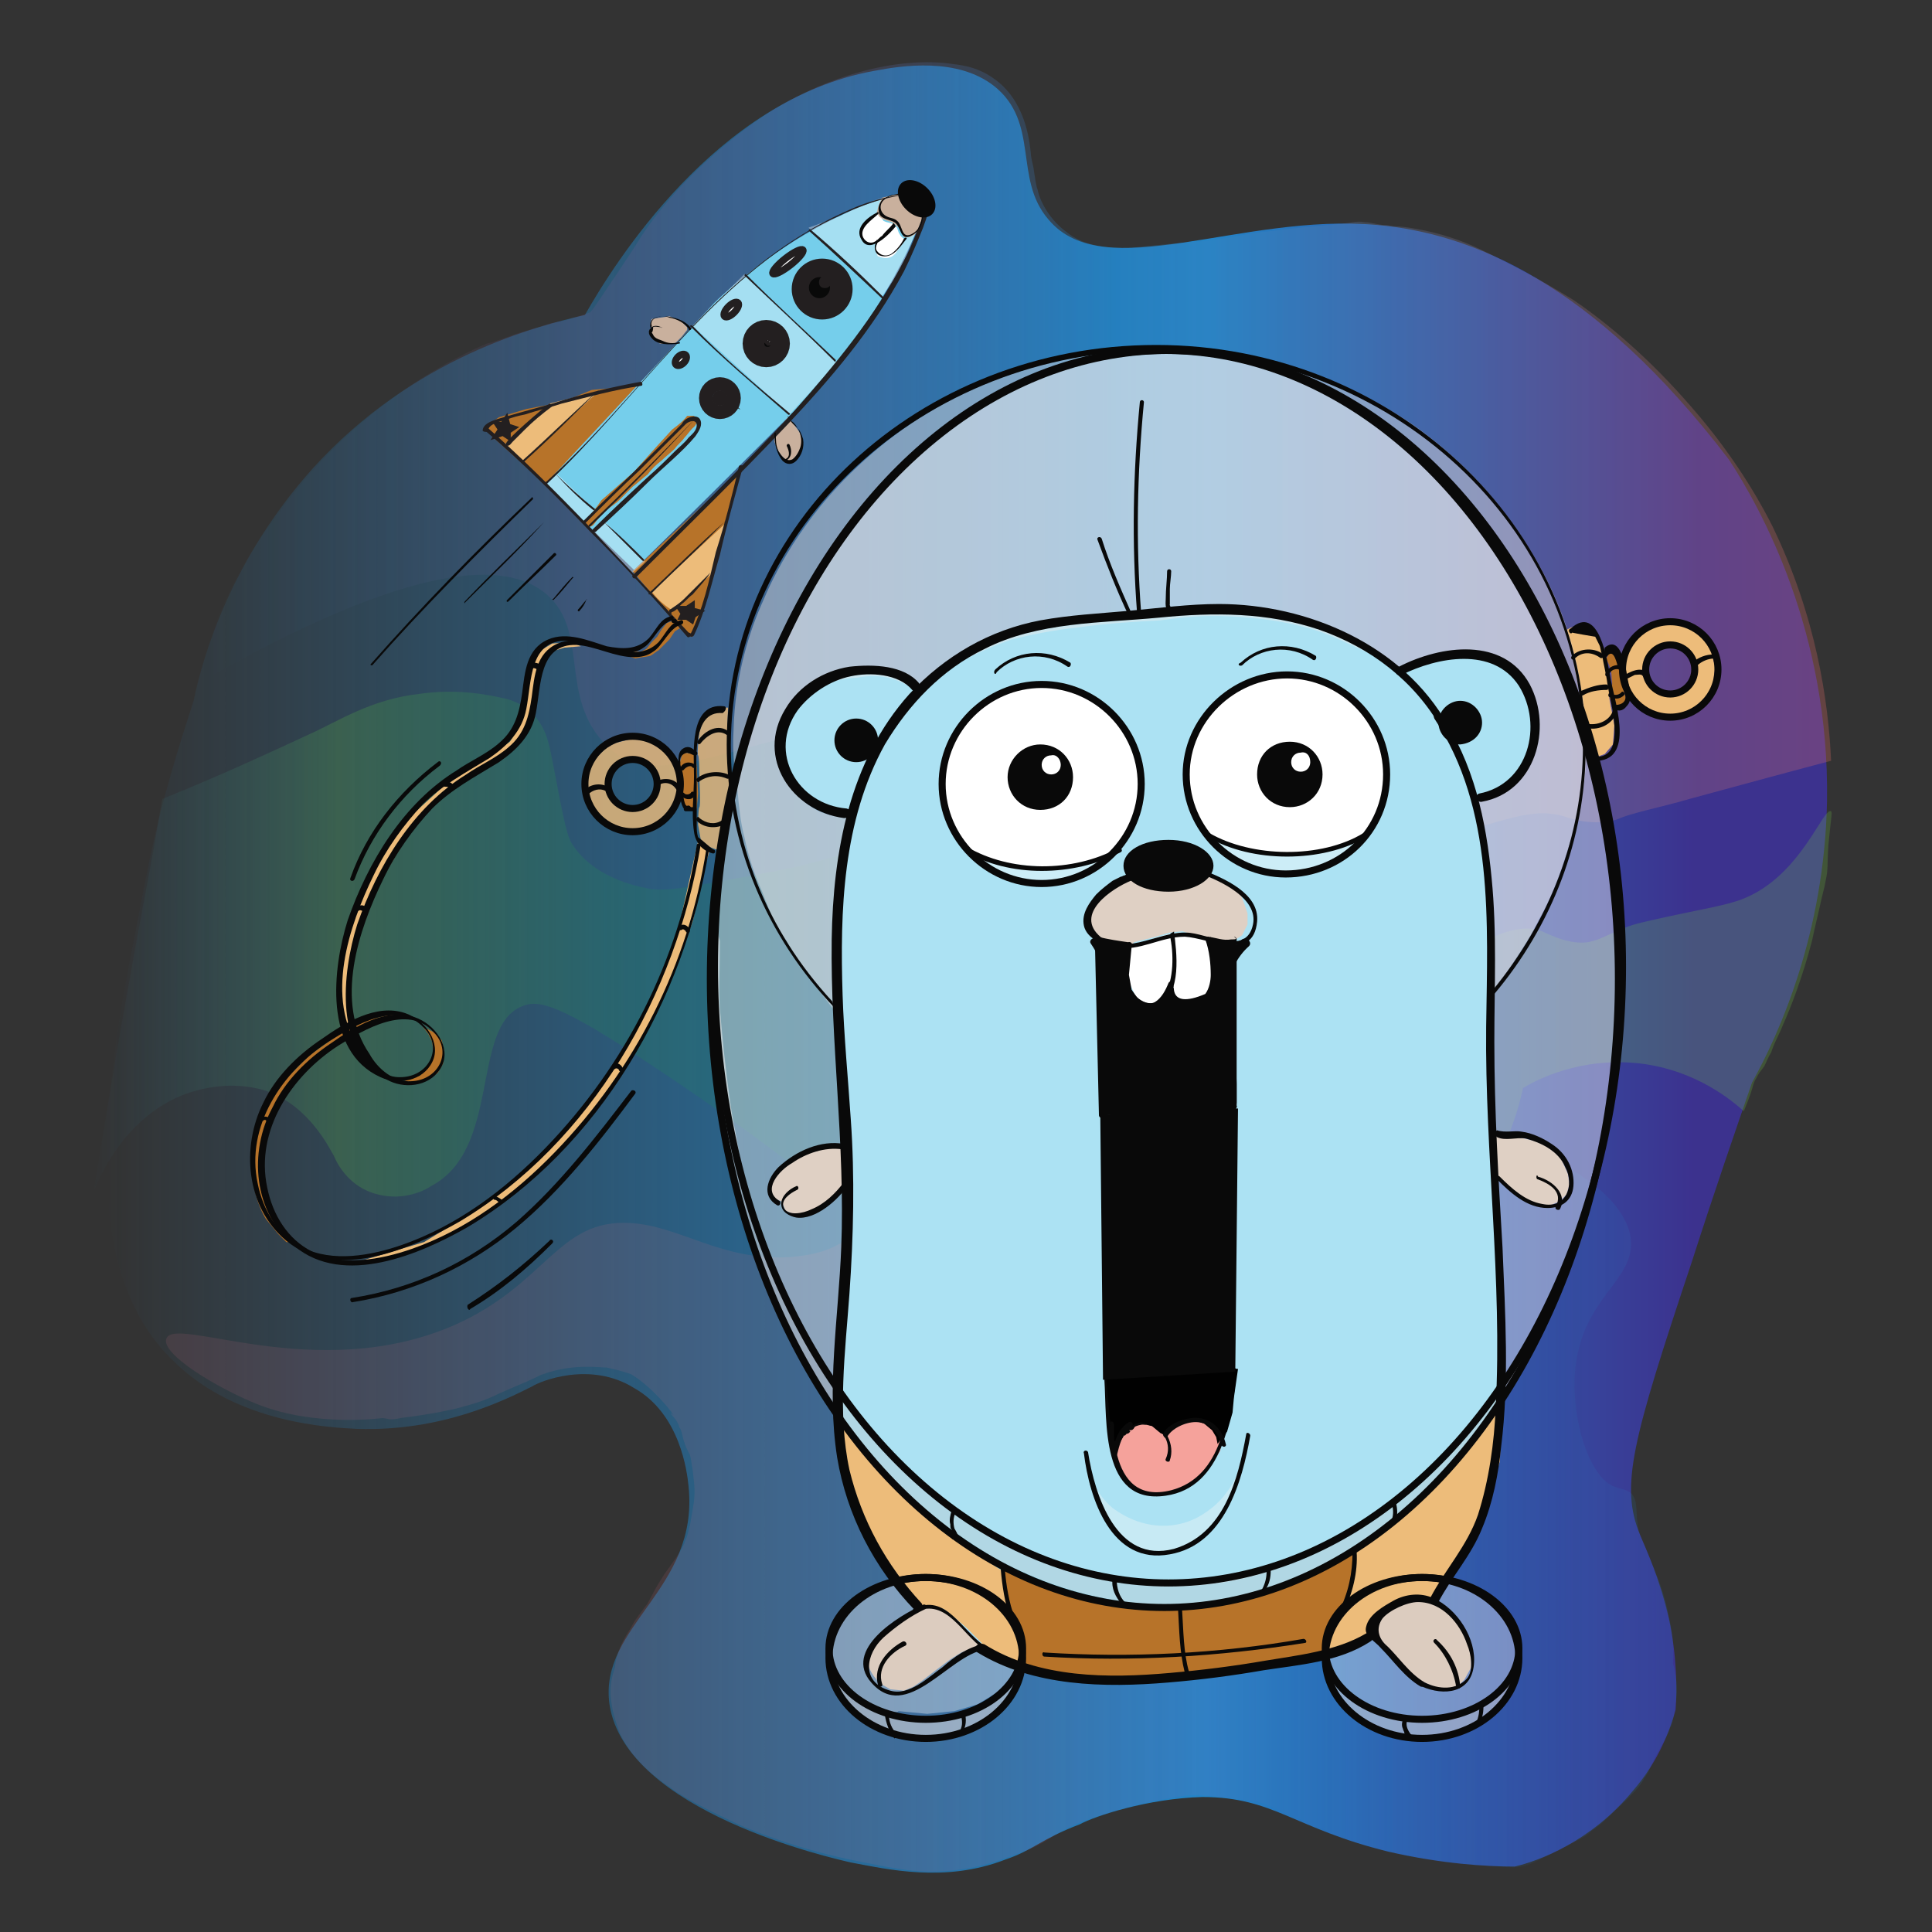 <?xml version="1.0" encoding="utf-8"?>
<!-- Generator: Adobe Illustrator 24.0.1, SVG Export Plug-In . SVG Version: 6.00 Build 0)  -->
<svg version="1.1" id="Layer_1" xmlns="http://www.w3.org/2000/svg" xmlns:xlink="http://www.w3.org/1999/xlink" x="0px" y="0px"
	 viewBox="0 0 141.7 141.7" style="enable-background:new 0 0 141.7 141.7;" xml:space="preserve">
<rect x="0" y="0" width="141.7" height="141.7" fill="#333333" stroke="none"/>
<style type="text/css">
	.st0{fill:url(#SVGID_1_);}
	.st1{opacity:0.25;fill:url(#SVGID_2_);enable-background:new    ;}
	.st2{opacity:0.28;fill:url(#SVGID_3_);enable-background:new    ;}
	.st3{opacity:0.15;fill:url(#SVGID_4_);enable-background:new    ;}
	.st4{fill:#75CEEB;}
	.st5{fill:#FFFFFF;}
	.st6{opacity:0.61;fill:#75CEEB;enable-background:new    ;}
	.st7{fill:#C9B09D;}
	.st8{opacity:0.55;fill:#E2DEDE;enable-background:new    ;}
	.st9{opacity:0.8;fill:#EDBC7A;enable-background:new    ;}
	.st10{fill:#B77329;}
	.st11{opacity:0.61;fill:#BEE6F0;enable-background:new    ;}
	.st12{fill:#EE6459;}
	.st13{fill:#EDBC7A;}
	.st14{opacity:0.45;fill:#E2DEDE;enable-background:new    ;}
	.st15{opacity:0.4;fill:#FFFFFF;enable-background:new    ;}
	.st16{opacity:0.35;fill:#FFFFFF;enable-background:new    ;}
	.st17{fill:#090909;}
	.st18{fill:none;stroke:#090909;stroke-width:0.517;stroke-miterlimit:10;}
	.st19{fill:#010101;}
	.st20{fill:#231F20;}
	.st21{fill:none;stroke:#231F20;stroke-width:0.517;stroke-miterlimit:10;}
	.st22{fill:none;stroke:#231F20;stroke-width:2.067;stroke-miterlimit:10;}
	.st23{fill:none;stroke:#231F20;stroke-width:0.517;stroke-miterlimit:10;}
	.st24{fill:none;stroke:#231F20;stroke-width:0.517;stroke-miterlimit:10.002;}
	.st25{fill:none;stroke:#231F20;stroke-width:0.258;stroke-miterlimit:10;}
	.st26{fill:#090909;stroke:#231F20;stroke-width:0.258;stroke-miterlimit:10;}
	.st27{fill:#090909;stroke:#231F20;stroke-width:0.517;stroke-miterlimit:10;}
</style>
<linearGradient id="SVGID_1_" gradientUnits="userSpaceOnUse" x1="7.808" y1="70.656" x2="134.326" y2="70.656" gradientTransform="matrix(1 0 0 -1 0 141.732)">
	<stop  offset="0" style="stop-color:#2484C7;stop-opacity:0"/>
	<stop  offset="0.638" style="stop-color:#2484C7"/>
	<stop  offset="0.919" style="stop-color:#3C3292;stop-opacity:0.962"/>
	<stop  offset="1" style="stop-color:#3C3292;stop-opacity:0.962"/>
</linearGradient>
<path class="st0" d="M39,101.7c-2,1-6.6,3.3-12.8,3.1c-2-0.1-8.8-0.4-13.4-4.9c-7.2-6.8-5.2-20-2.7-32.4c0.2-1,0.4-2.1,0.6-3.1
	c1.1-5.7,2.6-10.2,3.5-13c0.7-3.4,2.8-10.4,8.7-17c7.5-8.3,16.6-10.5,20-11.3C45,19.4,52.5,7.3,64.1,5.2c2.1-0.4,6.1-1,8.8,1.1
	c3.4,2.7,1.4,6.8,4,9.8C81,21,91,15.6,101,16.5c6.8,0.6,15.8,4.1,25.8,17.2c2.3,3.5,7.4,12.6,7.2,25.1c-0.2,9.7-3.5,17-5.5,20.6
	c-1.1,3.2-2.7,7.8-4.4,13.1c-4.4,13.2-5.3,16.5-3.8,20.1c0.5,1.2,1.4,3.1,2.1,6.1c0.6,2.8,0.6,5.2,0.5,6.7c-0.4,1.4-1.2,3.7-3.1,5.9
	c-3.1,3.8-7,5.2-8.7,5.6c-2.1,0-5.4-0.2-9.3-1.1c-6.9-1.7-8.4-4-13.6-4c-4,0.1-7.9,1.4-9,2c-2.9,1.1-3.4,1.9-5.5,2.6
	c-4.4,1.7-8.6,0.7-11.3,0.2c-1.3-0.3-16.5-3.7-17.7-11.6c-0.8-5.8,6.6-8.4,5.8-16c-0.1-1-0.6-5.3-4-7.2
	C43.3,99.8,39.6,101.3,39,101.7z"/>
<linearGradient id="SVGID_2_" gradientUnits="userSpaceOnUse" x1="6.71" y1="67.355" x2="134.15" y2="67.355" gradientTransform="matrix(1 0 0 -1 0 141.732)">
	<stop  offset="0" style="stop-color:#2484C7;stop-opacity:0"/>
	<stop  offset="0" style="stop-color:#2484C7;stop-opacity:3.392472e-02"/>
	<stop  offset="0.141" style="stop-color:#5BBA47;stop-opacity:0.962"/>
	<stop  offset="0.311" style="stop-color:#199B48;stop-opacity:0.671"/>
	<stop  offset="0.678" style="stop-color:#46419A;stop-opacity:0.939"/>
	<stop  offset="0.882" style="stop-color:#6EBE45;stop-opacity:0.962"/>
</linearGradient>
<path class="st1" d="M24.5,84.8c0.2,0.5,1.1,2.3,3.2,2.8c1.9,0.5,3.5-0.3,3.9-0.6c5.2-2.7,2.9-11.7,6.7-13.2
	c1.2-0.5,2.7-0.2,9.6,4.4c4.7,3.1,8.5,5.9,11.2,8c6.3,3.6,12,6.9,17.5,10c1.4,0.8,2.9,1.7,5.1,1.8c4.4,0.3,5.9-2.9,11.6-5.4
	c6.5-2.9,9-0.6,13-3.6c3.3-2.5,4.8-6.3,5.4-9.2c1-0.6,4.2-2.3,8.6-1.8c4.1,0.5,6.7,2.7,7.6,3.5c0.2-0.5,0.4-1,0.5-1.3
	c0.2-0.6,0.2-0.8,0.4-1.1c0.2-0.4,0.3-0.5,0.6-0.9c0.2-0.4,0.3-0.7,0.5-1c0.3-0.9,0.5-1.1,0.9-2.1c0.5-1.1,1.4-3.4,2.1-6.1
	c0.1-0.5,0.2-0.9,0.5-2.2c0.3-1.4,0.4-1.6,0.5-2.2c0.2-0.9,0.1-1.1,0.2-2.6c0.2-2.1,0.3-2.4,0.2-2.5c-0.6-0.3-2.2,4.7-6.4,6.4
	c-1.2,0.5-3.2,0.8-5.9,1.4c-1.8,0.4-2.3,0.5-3.2,0.9c-1.2,0.5-1.4,0.7-2.3,0.9c-1.4,0.2-2.7-0.5-3.2-0.7c-4.2-2.1-12.2,7.8-16.3,5.6
	c-1.1-0.5-0.6-1.3-3.8-4.9c-1.2-1.3-1.8-1.7-1.8-2.4c-0.2-2.5,5.5-4.5,5.2-5.2c-0.1-0.3-1.7,0.1-3.8,0.4c-3.6,0.5-6.6,0.4-9.2,0.2
	c-4.4-0.3-4.5-0.9-6-0.4c-3.7,1.2-5,6.1-5.6,5.8c-0.3-0.2,0.2-1.7,0.4-4.9c0.1-2,0.2-2.9-0.1-3.3c-1.3-1.3-5.5,2.3-13.6,4.2
	c-1.2,0.3-2.9,0.6-6.2,1.2s-3.9,0.6-4.8,0.5c-0.4-0.1-4.1-0.6-5.8-3.4c-0.4-0.7-0.7-2.5-1.4-6.1c-0.2-1-0.4-2.2-1.3-3.2
	c-0.6-0.7-1.3-1-1.9-1.2c-1.6-0.4-3.9-0.8-6.6-0.4c-3.5,0.4-5.9,2-7.9,2.9c-2.6,1.2-6.2,2.9-10.9,4.8c-0.2,1.1-0.4,2.3-0.6,3.5
	c-1.6,8.5-3.1,16.8-4.4,25.2c0.5-1.2,2.4-5.5,6.8-7.1c0.9-0.3,3.2-1,5.8-0.2C22.7,81.1,24.2,84.3,24.5,84.8z"/>
<linearGradient id="SVGID_3_" gradientUnits="userSpaceOnUse" x1="14.4" y1="108.948" x2="134.3" y2="108.948" gradientTransform="matrix(1 0 0 -1 0 141.732)">
	<stop  offset="5.310961e-03" style="stop-color:#2484C7;stop-opacity:0"/>
	<stop  offset="0.241" style="stop-color:#B157A1;stop-opacity:0.443"/>
	<stop  offset="0.562" style="stop-color:#2484C7"/>
	<stop  offset="0.999" style="stop-color:#E16C65"/>
</linearGradient>
<path class="st2" d="M14.4,50.2c16-9.2,22.8-9.1,25.7-6.6c3.2,2.8,0.8,7.5,4.4,11.1c4.2,4.1,10.8-1.7,26.5-3
	c9.7-0.8,20.4-1.8,26.8,4.2c1.7,1.7,3.3,3.8,6.6,4.9c3.7,1,6.9-2,10.4-0.9c0.5,0.2,1.9,0.6,3.4,0.3c0.6-0.1,0.4-0.2,1.9-0.6
	c0.7-0.2,1.6-0.4,3.1-0.8c0.3-0.1,0.4-0.1,0.7-0.2c4.4-1.2,8.1-2.2,10.4-2.8c-0.2-4.4-1.1-10.6-4.3-17.2c-0.5-1-2.4-4.7-5.9-8.7
	c-3.1-3.6-6.2-6.2-8.7-7.9c-2.9-1.8-5.2-2.9-6.6-3.6c-1.2-0.6-2.1-0.9-3.1-1.2c-1.1-0.3-2.6-0.6-3.4-0.6c-0.2,0-0.4-0.1-0.9-0.1
	c-0.7-0.1-0.9-0.2-1.3-0.2c-0.5-0.1-0.8,0-1.6,0.1c-0.5,0.1,0.9-0.1-2.2,0.2c-2.2,0.2-3.2,0.4-3.7,0.4c-2,0.3-2,0.4-3.8,0.6
	c-0.6,0.1-0.6,0.1-3.1,0.3c-3.2,0.3-3.4,0.4-3.9,0.3c-0.9-0.1-2.4-0.2-3.6-1.2c-1.1-0.8-1.9-2.1-2.1-3.1c-0.1-0.2-0.2-0.9-0.3-1.6
	c-0.1-0.5-0.2-0.8-0.2-1.1c-0.1-0.9-0.4-3.9-2.8-5.5c-1-0.7-2-0.9-2.9-1C66.7,4.2,61.8,5,56.8,8c0,0-6.2,3.7-10,9.7
	c-0.1,0.2-0.7,1.1-1.7,2.6c-0.7,1-1.3,2-1.8,2.6c-0.5,0.2-0.9,0.3-1.2,0.4c-0.8,0.3-1,0.2-2,0.5c-0.4,0.1-0.5,0.2-1,0.3
	c-0.5,0.2-0.7,0.2-1.3,0.4c-0.8,0.3-1.6,0.6-2.1,0.7c-3.3,1.4-10,5.1-15.3,12.5C16.6,42.6,15.1,47.2,14.4,50.2z"/>
<linearGradient id="SVGID_4_" gradientUnits="userSpaceOnUse" x1="12.052" y1="31.339" x2="122.98" y2="31.339" gradientTransform="matrix(1 0 0 -1 0 141.732)">
	<stop  offset="0.506" style="stop-color:#CC6980;stop-opacity:0.879"/>
	<stop  offset="0.694" style="stop-color:#B656A1;stop-opacity:0.564"/>
	<stop  offset="0.793" style="stop-color:#2484C7;stop-opacity:0"/>
	<stop  offset="1" style="stop-color:#2484C7"/>
	<stop  offset="1" style="stop-color:#2C83C2"/>
	<stop  offset="1" style="stop-color:#4B80B3"/>
</linearGradient>
<path class="st3" d="M44.9,125.2c0,0.1,0.2,1,0.6,2c0.5,1,1.4,2.4,3.8,4c0.5,0.4,2.2,1.4,5.3,2.8c0.8,0.3,4,1.7,8.8,2.6
	c2.9,0.6,4.4,0.8,6.3,0.6c2.3-0.2,4-0.9,5.1-1.3c2.2-0.8,1.9-1.1,4.1-2.1c0,0,3.3-1.4,7.5-2c0.4-0.1,1.1-0.2,2-0.1
	c0.2,0,0.3,0,2,0.2c1.4,0.2,1.7,0.2,2,0.3c0.4,0.1,0.7,0.2,1.3,0.5c0.7,0.3,1.1,0.5,1.2,0.5c1.2,0.6,3.2,1.3,3.7,1.6
	c2.3,0.9,4.1,1.1,6.6,1.6c1.8,0.3,2.9,0.4,3.4,0.4c1.7,0.1,2.5,0.3,3.4,0c0.3-0.1,0.3-0.1,1.9-0.9c2.6-1.3,2.5-1.3,2.8-1.6
	c0.8-0.5,1.3-1.1,2.6-2.3c0.9-0.9,1.1-1.2,1.3-1.6c0.4-0.5,0.3-0.6,1-1.9c0.6-1.1,0.7-1.2,0.9-1.8c0.1-0.1,0.3-0.8,0.4-1.8
	c0.2-1.1,0-2.2-0.2-2.9c0.1-1.4-0.1-2.6-0.3-3.4c-0.3-1.7-0.9-3.1-1.4-4.3c-0.5-1.3-0.6-1.3-0.8-2c-0.3-1.3,0-2.3-0.6-2.8
	c-0.4-0.3-0.8-0.3-1-0.4c-1.8-0.4-3.3-4.4-3.1-8.3c0.4-5.7,4.5-6.8,4.1-10c-0.7-5-12.1-9.4-15.6-6.2c-4,3.6,1.3,18,0.2,18.3
	c-0.1,0-0.3,0-0.9-0.1c-0.7-0.1-0.9-0.2-1.3-0.2c-0.5-0.1-0.8,0-1.6,0.1c-0.5,0.1,0.9-0.1-2.2,0.2c-2.2,0.2-3.2,0.4-3.7,0.4
	c-2,0.3-2,0.4-3.8,0.6c-0.6,0.1-0.6,0.1-3.1,0.3c-3.2,0.3-3.4,0.4-3.9,0.3c-0.9-0.1-2.4-0.2-3.6-1.2c-1.1-0.8-1.9-2.1-2.1-3.1
	c-0.1-0.2-0.2-0.9-0.3-1.6c-0.1-0.5-0.2-0.8-0.2-1.1c-0.8-1.3-1.9-3.2-2.8-5.5c-1.4-3.9-1-5.5-2.4-6.4c-2.1-1.2-6.2,0.4-8.2,2.9
	c-0.6,0.8-0.8,1.4-1.9,2.3c-1.4,1.1-3.1,1.3-4.3,1.4c-5,0.3-8-2.3-11.7-2.5c-5.3-0.3-6.1,4.5-12.9,7.5c-10.1,4.4-20.6-0.8-21.1,1
	c-0.4,1.1,3.7,3.6,6.7,4.8c4.3,1.7,9.2,1,9.2,1h-0.2c0,0,0.3,0,0.7,0.1c0.2,0,0.4,0,0.8-0.1c2.5-0.3,4.1-0.7,4.1-0.7
	c0.7-0.2,1.6-0.4,2.7-0.9c0.6-0.3,0.9-0.4,2.5-1.1c0.7-0.3,1-0.5,1.1-0.5c2.2-0.8,4.1-0.5,4.7-0.5c0.4,0.1,1,0.2,1.8,0.5l0,0
	c0,0,1.3,0.7,2.9,2.7l0.2,0.3c0,0-0.2-0.2-0.2-0.1c0,0,0.5,0.5,0.6,0.9c0,0.1,0.1,0.2,0.1,0.2c0.1,0.2,0.1,0.3,0.2,0.7
	c0.2,0.7,0.3,0.8,0.5,1.2c0.1,0.3,0.1,0.6,0.2,1.1c0.1,0.9,0.2,1.4,0.1,2.3c-0.1,0.7-0.2,1.2-0.3,1.8c-0.1,0.2-0.1,0.6-0.3,1
	c-0.3,0.9-0.7,1.3-1.6,2.6c-0.7,1.1-0.6,1-1.2,2.1c-0.8,1.1-0.8,1-1.3,1.9c-0.5,0.8-1,1.7-1.1,2.8C44.6,123.8,44.8,124.6,44.9,125.2
	z"/>
<path class="st4" d="M61.9,84l-0.2-3.9L61.2,74c0,0-0.3-10.3,1.1-14.4c0,0-7.2-1.2-4.1-7.6c0,0,4.1-5.2,9-1.6l0.5-0.2
	c0,0,3.8-4.8,14.1-5l9.1-0.6c0,0,7.2,0.7,11.8,4.5c0,0,6.2-3.1,8.9,0.9c0,0,3.4,6.3-3.1,8.4l-0.1,0.7l0.6,3.4l0.3,3.5l0.1,4.8v8.5
	l0.2,5.5l0.6,12.8v4.5l-0.3,3.6l-0.7,3.8l-0.9,2.6l-0.7,1.6l-1.7,2.8l-0.6,0.6c0,0-3.7-0.4-4.8,2.6l-1.7,1l-2.7,0.7l-4.1,0.7
	l-3.7,0.5L85,123h-3.7h-2.6l-2.7-0.6l-2.3-0.6l-1.8-1v-0.3l-1-1l-0.9-0.8l-0.9-0.7l-0.8-0.2l-1,0.2l-1-1.2c0,0-4.8-5-4.9-13.9
	l0.4-7.5l0.2-4.7L61.9,84z"/>
<circle class="st5" cx="76.4" cy="57.5" r="7.3"/>
<circle class="st5" cx="94.4" cy="56.8" r="7.3"/>
<path class="st6" d="M71,62.2c0.2,0.1,0.5,0.3,0.9,0.5c0.6,0.3,1.2,0.4,2.1,0.6c1.1,0.2,2.8,0.4,4.9,0.1c0.7-0.1,1.8-0.4,2.8-0.9
	c-0.4,0.4-2.2,2.3-5,2.5c0,0-2.1,0.1-4.2-1c-0.3-0.2-0.7-0.4-1.1-0.9C71.2,62.6,71.1,62.4,71,62.2z"/>
<path class="st6" d="M88.8,61.4c0.4,0.2,0.9,0.4,1.4,0.6c0.2,0.1,0.9,0.3,1.9,0.4c2.5,0.4,4.7,0,5-0.1c0.7-0.2,1.8-0.4,2.9-1
	c-0.3,0.4-0.6,0.8-1.2,1.3c-1.7,1.2-3.4,1.4-4,1.4c-2,0.1-3.5-0.6-4.2-1c-0.5-0.4-1.1-0.9-1.1-0.9C89.2,61.9,89,61.7,88.8,61.4z"/>
<path class="st5" d="M82.9,69.3c-0.1,0.3-0.2,0.7-0.2,1.1c-0.1,0.6,0,1.1,0.1,1.6c0.2,0.4,0.4,0.9,0.6,1.3c0.1,0.1,0.3,0.3,0.7,0.5
	c0.4,0.2,0.7,0.2,0.9,0.1c0.2-0.1,0.4-0.2,0.6-0.4c0.2-0.2,0.3-0.3,0.3-0.4c0.3,0.2,0.6,0.4,1,0.7c0.3,0,0.6,0.1,1-0.1
	c0.4-0.1,0.6-0.2,0.8-0.3c0.1-0.1,0.4-0.4,0.5-0.8c0.1-0.3,0.1-0.6,0.1-0.8c0-0.5-0.1-1-0.1-1.6c-0.1-0.4-0.2-0.7-0.3-1.1
	c-0.4-0.1-0.9-0.3-1.3-0.4l-1-0.3l-0.8,0.1L85,68.7L84.1,69L82.9,69.3z"/>
<path class="st7" d="M82.9,64.2l-1.1,0.5l-0.9,0.7L80.3,66l-0.4,0.4L79.7,67v1l0.5,0.5l0.6,0.4l1.9,0.6l0.5-0.4l1.2-0.3l1.4-0.4
	l0.9-0.1l1,0.3l1.1,0.4l1.4,0.2l0.9-0.6l0.4-0.8V67l-0.2-0.6L91,65.6l-0.6-0.5l-0.6-0.3l-0.6-0.3l-0.5-0.3c0,0-0.8-0.2-0.9-0.3
	C87.9,63.8,82.9,64.2,82.9,64.2z"/>
<polygon class="st7" points="61.7,83.9 60.8,84 59.9,84.1 58.9,84.5 58,85 57.4,85.5 56.6,86.4 56.4,86.9 56.4,87.5 56.8,87.9 
	57.3,88.1 57.5,88.5 57.6,88.8 58.1,89 58.9,89.1 59.9,88.8 60.3,88.4 61,87.8 61.7,87.3 62,86.9 61.8,85 "/>
<path class="st7" d="M109.8,86.3c0.1,0.1,0.7,0.7,0.7,0.7l1.1,0.8l1.1,0.5l1,0.1l0.7-0.3l0.5-0.5l0.2-0.7l-0.1-0.8l-0.5-1.1
	l-0.5-0.5l-0.7-0.5l-0.7-0.3l-0.8-0.2l-1-0.1l-1.1-0.1L109.8,86.3z"/>
<path class="st7" d="M67.9,117.8l-0.8,0.4l-0.9,0.5c0,0-0.6,0.4-0.7,0.5s-0.7,0.6-0.7,0.6s-0.4,0.5-0.5,0.6s-0.4,0.6-0.4,0.6
	s-0.9,1,0.7,2.5l0.7,0.4l1,0.1l0.7-0.3l0.6-0.4l0.9-0.7l1.2-0.9l0.8-0.5l1-0.4H72l-1.1-1.1l-0.7-0.9l-1-0.7l-0.6-0.2L67.9,117.8
	L67.9,117.8z"/>
<path class="st7" d="M100.8,119.6"/>
<path class="st7" d="M101,120.1l0.8,0.9l1,1.1l1.2,1.1l1.4,0.6h1.4l0.6-0.6l0.5-0.9v-0.8l-0.3-1.2l-0.4-0.7l-0.5-0.9l-0.9-0.9
	l-0.8-0.3c0,0-0.8-0.2-0.9-0.2s-1.8,0.4-1.8,0.4l-0.8,0.5l-0.7,0.7L101,120.1z"/>
<path class="st8" d="M60.9,121.9c0,0.1,0.5,1.1,0.5,1.1l0.8,1c0.7,0.5,2.1,1.6,4.1,2c1.7,0.3,2.9,0,3.5-0.1c0.8-0.2,2.1-0.5,3.3-1.4
	c0.9-0.7,1.4-1.7,1.8-2.2c-0.1,0.4-0.2,0.8-0.3,1.3c-0.1,0.3-0.3,0.7-0.6,1.2c-0.3,0.4-0.7,0.8-0.9,1c-0.5,0.4-1.1,0.9-2.2,1.2
	c-1,0.4-1.9,0.5-2.5,0.5s-1.4,0-2.4-0.2s-1.9-0.6-2.4-0.9c-0.6-0.3-1.3-0.9-2-1.8c-0.4-0.5-0.8-1.1-0.8-2.1
	C60.8,122.3,60.8,122,60.9,121.9z"/>
<path class="st8" d="M97.3,121.9c0,0.1,0.5,1.1,0.5,1.1l0.8,1c0.7,0.5,2.1,1.6,4.1,2c1.7,0.3,2.9,0,3.5-0.1c0.8-0.2,2.1-0.5,3.3-1.4
	c0.9-0.7,1.4-1.7,1.8-2.2c-0.1,0.4-0.2,0.8-0.3,1.3c-0.1,0.3-0.3,0.7-0.6,1.2c-0.3,0.4-0.7,0.8-0.9,1c-0.5,0.4-1.1,0.9-2.2,1.2
	c-1,0.4-1.9,0.5-2.5,0.5s-1.4,0-2.4-0.2s-1.9-0.6-2.4-0.9c-0.6-0.3-1.3-0.9-2-1.8c-0.4-0.5-0.8-1.1-0.8-2.1
	C97.2,122.3,97.2,122,97.3,121.9z"/>
<path class="st8" d="M52.4,65.3c-0.2,1.2-0.3,2.6-0.3,4c-0.1,1.4-0.1,2.8,0,4c0,0.8,0.1,2.1,0.2,3.5c0.1,1.6,0.3,3.5,0.7,5.8
	c0.3,1.6,0.7,3.7,1.4,6.1c0.3,1.1,0.7,2.4,1.2,3.8c0.8,2.2,1.6,3.7,1.9,4.5c0.7,1.6,1.8,3.5,3.2,5.6c0.9,1.3,1.8,2.5,2.5,3.3
	c1.3,1.7,2.4,2.8,3,3.3c1,1,1.8,1.7,2.1,1.9c0.6,0.5,1.1,0.9,1.6,1.2c1.3,0.9,3,2.1,5.1,3c3.9,1.8,7.5,2.3,10,2.4
	c1.3,0,3.2-0.1,5.3-0.4c0.7-0.1,3.4-0.7,6.6-2.3c2.5-1.2,4.4-2.7,6-3.9c0.9-0.8,2-1.8,2.9-2.8c4.7-4.9,7.2-10.1,8.9-14.4
	c-1.6,3.4-3.8,7.4-7.2,11.4c-0.9,1-1.8,2-2.7,2.8c-0.6,0.6-1.6,1.3-2.7,2.3c-2.2,1.7-4.1,2.6-5,3.1c-0.9,0.4-2.6,1.2-5,1.9
	c-1.4,0.4-3.5,0.7-5.9,0.7c-1.2,0-2.7-0.1-4.2-0.3c-1.7-0.3-3.1-0.7-4.2-1c-1.4-0.5-2.6-1-3.5-1.4c-2-0.9-3.3-2-4.2-2.6
	c-0.8-0.6-1.3-1-1.7-1.3c-0.7-0.6-1.3-1.2-1.8-1.7c-0.5-0.4-1.1-0.9-1.9-1.9c-0.3-0.3-0.4-0.5-0.6-0.7c-1.2-1.7-1.8-2.2-2.5-3.2
	c-0.9-1.2-1.4-2.2-2.2-3.5c-0.9-1.8-1.7-3.1-2-3.9c-0.7-1.8-1.2-3.1-1.4-3.6c-0.4-1-0.7-2.1-0.9-2.8c-0.6-2-0.9-3.7-1.2-5.4
	c-0.2-0.8-0.5-2.9-0.8-5.6c-0.1-1-0.2-2-0.3-3.2c-0.1-1.7,0-2.4,0-5C52.5,68.1,52.5,66.8,52.4,65.3z"/>
<path class="st9" d="M53.4,51.9h-0.6l-0.7,0.3l-0.5,0.6l-0.3,0.9c0,0-0.2,1.6-0.1,1.7s0.1,1.8,0.1,1.8s0.1,1.8,0,2
	c-0.1,0.1-0.1,1.3-0.1,1.3l0.2,1.1l0.6,0.5l0.5,0.2h0.3l0.4-1.9l0.4-1.7l0.2-0.9C53.8,58,53.2,55.9,53.4,51.9z"/>
<path class="st9" d="M44.6,57.9l-0.4-0.2l-0.5,0.1l-0.5,0.4L43,57.8l0.1-0.7l0.2-0.8l0.5-0.8l0.6-0.6l0.7-0.4l1.2-0.3l1.1,0.1
	l0.8,0.4l0.7,0.5l0.6,0.8c0,0.1,0.2,0.5,0.2,0.7c0,0.1,0.1,0.8,0.1,0.8l-0.1,0.4l-0.3-0.4L49,57.3c-0.1,0-0.2-0.1-0.4-0.1
	s-0.4,0.1-0.5,0.2c0-0.2-0.1-0.4-0.1-0.6l-0.4-0.6l-0.4-0.3l-0.7-0.1H46l-0.5,0.3l-0.4,0.3l-0.2,0.5l-0.2,0.6L44.6,57.9z"/>
<path class="st9" d="M43.1,58.7l0.4,0.8l0.5,0.6c0,0,2.4,2.1,4.7,0c0,0,1-0.9,1.1-2.2c0,0-0.6-1.2-1.7-0.5c0,0-0.2,1.3-1,1.7
	c0,0-1.6,0.5-2.1-0.4l-0.5-0.9l-0.8-0.2l-0.5,0.3L43.1,58V58.7L43.1,58.7z"/>
<path class="st10" d="M50.3,59.3c0,0-1-2.3-0.2-4.1l0.9,0.1l0.1,0.9l0.1,2l-0.1,1.1H50.3z"/>
<path class="st11" d="M79.8,107.8c0.2,0.5,0.6,1.8,1.8,2.8c0.3,0.2,1.8,1.4,4,1.3c1.9-0.1,3-1.1,3.4-1.4c1.3-1.1,1.9-2.6,2-3.2
	c-0.1,0.5-0.2,1.1-0.5,1.9c-0.2,0.6-0.6,1.7-1.3,2.5c-0.3,0.4-2,2.5-4.3,2.3c-0.2,0-1.7-0.1-2.8-1.1c-0.5-0.5-0.8-1-1.1-1.7
	c-0.4-0.8-0.6-1.4-0.7-1.9C80,108.7,79.9,108.2,79.8,107.8z"/>
<polygon class="st12" points="81.7,106.5 82,107.7 82.7,108.8 83.5,109.4 84.7,109.7 86,109.5 87.2,109 88.2,108.2 89,107.2 
	89.5,106.4 89.6,105.3 88.2,103.6 86.5,103.7 84.2,103.9 82,104.7 "/>
<path class="st13" d="M114.9,46.2c0,0,1.3-0.9,2.2,0.4c0.3,0.5,0.6,1.2,0.8,2.2c0.2,0.9,0.1,1.7,0.1,2.2c0.1,0.7,0.3,1.5,0.4,2.2
	l-0.1,1.4l-0.6,0.7l-0.8,0.3l-0.3-1.1l-0.6-1.8l-0.1-1.1c0,0,0-1.1-0.1-1.2c-0.1-0.2-0.3-1.4-0.3-1.4c0-0.2,0-0.5,0-0.7
	C115.3,47.6,115.1,46.9,114.9,46.2z"/>
<polygon class="st13" points="119.2,49.7 119.1,48.4 119.5,47.4 120.1,46.7 120.6,46.1 122,45.6 123,45.6 123.9,46 124.9,46.7 
	125.4,47.4 125.7,47.9 125.7,48.2 125.3,48.2 124.7,48.4 124.3,48.7 123.8,48.1 123.3,47.6 122.5,47.4 122,47.5 121.4,47.8 
	120.9,48.2 120.6,49.1 119.9,49.2 "/>
<path class="st13" d="M120.6,49.3c0.1,0.1,0.1,0.2,0.2,0.5c0.1,0.2,0.2,0.3,0.3,0.4c0.2,0.2,0.5,0.3,0.7,0.5l1.1,0.1l0.6-0.3
	l0.4-0.5l0.2-0.9l0.1-0.4l0.7-0.4l0.7-0.1l0.2,0.7c0,0.3-0.1,0.5-0.1,0.8s-0.1,0.8-0.5,1.4s-0.9,0.9-1.2,1c-0.3,0.2-0.8,0.4-1.7,0.4
	c-0.6,0-1.1-0.2-1.4-0.3c-0.2-0.1-0.5-0.2-0.8-0.5c-0.4-0.3-0.6-0.7-0.7-0.9s-0.2-0.4-0.2-0.7c-0.1-0.3-0.1-0.5,0-0.6
	c0.1-0.2,0.4-0.3,0.7-0.3C120.1,49.2,120.4,49.2,120.6,49.3z"/>
<path class="st10" d="M117.6,48.1c0.1-0.2,0.3-0.3,0.3-0.3c0.1,0,0.2-0.1,0.4,0c0.1,0,0.2,0.1,0.3,0.4c0.1,0.2,0.1,0.4,0.2,0.6
	s0.1,0.4,0.1,0.7c0.1,0.7,0.1,0.6,0.1,0.8c0.1,0.3,0.1,0.4,0.2,0.7c0.1,0.4,0,0.5,0,0.5c0,0.1-0.1,0.3-0.3,0.4c0,0-0.3,0.1-0.5,0
	c-0.1-0.1-0.1-0.1-0.2-0.3c-0.1-0.3-0.2-0.6-0.2-0.7c0-0.1,0-0.1,0-0.1c0-0.1,0-0.1,0-0.1c0-0.1,0.1-0.2,0.2-0.4
	c0.1-0.1,0-0.3,0-0.7c0-0.3-0.1-0.6-0.1-0.6l0,0c0,0-0.1-0.3-0.3-0.7c0.2-0.3,0.2-0.5,0.2-0.5C117.9,47.8,117.8,47.9,117.6,48.1z"/>
<path class="st14" d="M61.1,74c-0.3-0.4-0.6-0.8-0.9-1.2c-0.4-0.5-0.9-1.1-1.3-1.7s-0.7-1.1-1-1.7S57.3,68.5,57,68
	c-0.4-0.8-0.8-1.8-1.1-2.6c-0.5-1.1-1-2.5-1.3-4c-0.3-1.1-0.4-2.3-0.5-3.3c-0.2-1.3-0.4-2.8-0.3-4.5c0.1-4.1,1.2-7.4,2.2-9.6
	c1-2.4,3.3-6.7,7.8-10.6c4.3-3.8,8.8-5.5,11.4-6.3c2.9-0.9,8.6-2.3,15.6-1.1c6.1,1,10.4,3.5,12.9,5.2c1.4,1,4,3,6.5,6.2
	c2.5,3.2,3.7,6,4.1,7c0.9,2.2,1.3,4,1.5,5.1c0.3,1.7,0.9,4.7,0.3,8.5c-0.3,1.8-0.7,3.1-1.2,4.6c-0.8,2.6-1.7,4.3-1.9,4.6
	c-0.5,1-0.9,1.7-1.3,2.3c-0.9,1.4-1.6,2.5-2.2,3.3c0-1.6,0-3.3-0.1-5c-0.1-1.7-0.2-3.4-0.3-5c-0.3-1.4-0.5-2.9-0.8-4.3
	c0.5-0.1,1.8-0.3,3-1.5c0.8-0.8,1.1-1.7,1.2-2.2c0.1-0.4,0.3-1,0.3-1.7c0-0.2,0-0.9-0.4-1.8c-0.2-0.6-0.5-1-0.8-1.3
	c-0.1-0.3-0.3-0.8-0.8-1.3c-0.5-0.4-1-0.6-1.2-0.6c-1-0.2-1.8-0.3-2.3-0.2c-0.8,0-1.4,0.2-2,0.3c-0.8,0.2-1.2,0.3-1.3,0.4
	c-0.5,0.2-0.9,0.4-1.2,0.5c-0.9-0.5-2.2-1.1-3.7-1.8c-1.3-0.6-2.2-1-3.4-1.3c-1.4-0.4-3.4-0.7-5.6-0.8c-2-0.1-3.6,0.1-5,0.3
	c-1.9,0.1-3.7,0.2-5.9,0.5c-1.8,0.2-3.4,0.5-5,0.9c-0.9,0.3-2.1,0.8-3.3,1.4c-1.4,0.8-2.6,1.7-3.5,2.5c-0.4-0.3-1.1-0.8-2.3-1.1
	c-0.9-0.2-1.7-0.1-2.2,0c-0.4,0-1.1,0.1-1.9,0.3c-1.1,0.4-1.8,1-2.2,1.4c-0.3,0.3-0.8,0.8-1.1,1.7c-0.4,0.9-0.4,1.9-0.4,2.3
	c0.1,0.4,0.2,1.2,0.7,2.2c0.5,0.9,1.2,1.4,1.7,1.7c0.3,0.2,0.8,0.4,1.3,0.5s0.9,0.2,1.2,0.2c-0.4,1.8-0.7,3.7-0.9,5.9
	C61,68.7,61,71.5,61.1,74z"/>
<path class="st15" d="M54.5,86.7c-0.6-2.5-1.2-5.4-1.7-8.6c-0.5-4.1-0.5-8-0.3-11.1c0.1-2.3,0.4-4.8,0.9-7.5
	c0.7-3.6,1.8-6.8,2.8-9.4c0.8-2.3,2.1-5.3,4-8.5c1-1.7,2.6-4.1,5.4-6.9c1.7-1.7,4.2-3.9,8-5.9c1.3-0.6,2.8-1.1,4.2-1.8
	c2.4-0.8,6.2-1.7,10.8-1.1c8.7,1,14.2,6.4,16.7,8.9c2,2,4.8,5.1,7,9.7c0.6,1.3,1.3,2.8,2,4.2c1.7,3.5,2.3,6.5,2.7,8.4
	c1.2,5.2,1.7,9.2,1.7,10.3c0.4,5.4,0,9.7-0.3,11.9c-0.7,5.8-2.3,10.9-3.9,15.1c-1.1,2.6-2.9,6-5.8,9.5c-3.6,4.4-7.4,7.2-10.2,8.9
	c-1.8,1-4.4,2.4-7.9,3.1c-6.1,1.2-11.2-0.3-13.5-1.1c-2-0.7-4.1-1.9-6.4-3.4c-5.7-3.9-8.9-8.8-10.6-11.9c-1-1.7-2.1-3.6-3-5.8
	C55.8,91,55,88.7,54.5,86.7z"/>
<path class="st16" d="M60.9,121.9l-0.1-1.6l0.9-2.1l1.4-1l2-1l1.8-0.5h1.9l1.7,0.4l2,0.9l1.7,1.2l0.8,1.3l0.2,1.2l-0.1,1.2l-0.7,1
	l-0.9,1l-1.8,1.1l-1.7,0.5l-2,0.2l-2.1-0.2C65.8,125.8,62,125.3,60.9,121.9z"/>
<polygon class="st16" points="97.4,122.2 97.2,121.6 97.3,120.4 97.9,119 98.7,118 99.8,117.2 100.8,116.6 102.3,116 104,115.9 
	105.7,115.9 107.3,116.3 109.3,117.5 110.4,118.7 111.2,119.6 111.4,120.9 111.4,121.6 110.9,122.7 110.3,123.7 109.1,124.7 
	107.8,125.4 106.2,125.9 104.3,126.1 102.5,125.9 101.2,125.6 100,125 98.8,124.3 97.9,123.2 "/>
<path class="st13" d="M74.2,118.7l-0.4-1.4l-0.3-2.1c0,0-8.6-5.3-12.3-11.6l0.2,2.6l0.6,3.1c0.4,0.8,0.8,1.6,1.2,2.4
	c0.3,0.6,0.6,1.2,0.9,1.8c0.4,0.6,0.8,1.3,1.1,1.9c0.3,0.3,0.5,0.7,0.8,1c0.5,0.5,0.9,1.1,1.4,1.6c0.2-0.1,0.4-0.1,0.6-0.2
	c0.4,0.1,0.8,0.1,1.2,0.2c0.3,0.2,0.6,0.5,0.9,0.7c0.3,0.3,0.6,0.5,0.9,0.8c0.3,0.3,0.7,0.7,1,1c0,0.1-0.1,0.3-0.1,0.4l0.8,0.7
	l1.3,0.4l0.6,0.3c0.2-0.5,0.5-1.1,0.7-1.6C74.9,120,74.5,119.4,74.2,118.7z"/>
<polygon class="st13" points="99.3,113.7 99.3,115.1 99,116.4 98.6,117.8 97.9,118.8 97.2,120.2 97.2,121.3 99.3,120.9 100.8,120 
	100.9,118.9 101.9,118 103.1,117.4 104.4,117.2 105.3,117.4 106.9,114.9 108.3,112.3 109.2,109.9 110,107.2 110.1,105 110.2,102.8 
	109,104.4 107.2,106.6 105.9,108.1 104.3,109.7 102.8,111.2 100.9,112.6 "/>
<path class="st10" d="M74.1,118.3l-0.4-1.7l-0.1-1.7c0,0,5.5,2.9,11,2.9c0,0,5.3,0.4,10.8-2.1l4-2.1l-0.1,1.3l-0.3,1.4l-0.3,1.1
	l-1,1.3l-0.5,1.4c0,0.4,0,0.8,0,1.2c-3.2,0.5-6.4,1-9.6,1.6c-2.6,0.1-5.1,0.2-7.7,0.3c-0.8-0.1-1.5-0.2-2.3-0.3
	c-0.9-0.2-1.8-0.3-2.7-0.5c0.1-0.6,0.1-1.2,0.2-1.8l-0.4-1.7L74.1,118.3z"/>
<polygon class="st10" points="40,35.5 41.8,33.9 44.9,30.6 47,28.1 45.6,28.4 43.4,28.6 41.2,29.5 38.6,30 36.6,30.6 35.6,31.3 
	35.7,31.5 36.3,32.2 "/>
<polygon class="st10" points="46.4,41.9 54.3,34.5 51.5,45 50.8,46.7 50.4,46.6 "/>
<path class="st4" d="M40,35.5l12.4-13.3c0,0,6-6,13.6-8c0,0.2,0.2,0.6,0.6,1s0.9,0.5,1.1,0.5c-0.7,2-1.8,4.1-3.2,6.5
	c-2.2,3.5-4.5,6.2-6.5,8.2c-3.8,3.8-7.6,7.6-11.5,11.4L40,35.5z"/>
<polygon class="st13" points="38.4,33.8 43.9,28.7 40.3,29.6 37,32.6 "/>
<path class="st13" d="M47.8,43.4l5.5-5.1l-1,3.7c-0.6,0.5-1,0.9-1.3,1.3c-0.4,0.4-0.7,0.8-1.2,1.1c-0.2,0.1-0.4,0.2-0.6,0.3
	C48.6,44.3,48.2,43.9,47.8,43.4z"/>
<path class="st5" d="M64.5,15.5L63.8,16c-0.2,0.3-0.4,0.5-0.6,0.8c0,0.2-0.1,0.4-0.1,0.6c0.1,0.1,0.3,0.2,0.4,0.4c0.3,0,0.5,0,0.8,0
	c0,0.2-0.1,0.4-0.1,0.6c0.1,0.1,0.1,0.3,0.2,0.4c0.1,0,0.4,0.2,0.8,0.1s0.6-0.5,0.6-0.5c0.2-0.3,0.4-0.5,0.6-0.8
	c-0.1-0.1-0.3-0.2-0.4-0.4c-0.2-0.3-0.1-0.4-0.3-0.6c-0.2-0.3-0.5-0.2-0.9-0.4C64.6,15.9,64.5,15.8,64.5,15.5z"/>
<path class="st5" d="M58.9,22.2l-0.4-1.3l1-1h1.2c0,0,1.1,0.9,1,1s0.1,1.1-0.1,1.1s-0.9,0.8-1.1,0.8s-1.2-0.1-1.2-0.1L58.9,22.2z"/>
<path class="st5" d="M55,25.7v-1l0.9-0.6H57l0.5,0.7c0,0,0.1,0.8-0.1,1c-0.2,0.1-0.9,0.7-0.9,0.7l-1-0.2L55,25.7z"/>
<polygon class="st5" points="52.3,29.1 52.8,28.6 53.5,28.9 53.4,29.6 52.8,30 52.2,29.6 "/>
<polygon class="st5" points="49.5,26.7 49.4,26.4 49.9,25.9 50.3,25.9 50.2,26.4 49.7,26.7 "/>
<polygon class="st5" points="53.1,23.2 53.2,22.7 53.6,22.3 54.2,22.2 54.2,22.5 53.9,23 53.3,23.3 "/>
<polygon class="st5" points="56.8,19.9 57.1,19.4 57.8,18.9 58.4,18.3 58.9,18.1 58.9,18.4 58.4,19.1 57.9,19.5 57.3,19.7 "/>
<path class="st10" d="M42.8,38.3c0.5-0.5,0.9-1,1.3-1.6l2.4-2.1l1.7-1.9l1.1-1.2c0.4-0.3,0.8-0.6,1.1-1c0.2,0,0.3,0,0.5,0
	c0,0,0.2,0.2,0.2,0.4c0,0.3-0.3,0.5-0.3,0.5c-0.2,0.2-0.4,0.5-0.6,0.7c-0.2,0.3-0.5,0.5-0.7,0.8c-0.3,0.3-0.7,0.6-1,0.9
	c-0.4,0.3-0.7,0.6-1,1c-0.4,0.3-0.7,0.6-1.1,0.9c-0.4,0.4-0.7,0.7-1,1s-0.7,0.5-1,0.8s-0.6,0.6-0.8,0.9C43.3,38.8,43,38.6,42.8,38.3
	z"/>
<polygon class="st7" points="49.5,25.2 49,25.2 48.4,25.2 47.9,24.7 47.6,24.4 47.7,24.1 47.8,24 47.7,23.8 47.8,23.4 48.4,23.3 
	49.1,23.2 49.9,23.5 50.4,24 50.4,24.2 50,24.7 "/>
<polygon class="st7" points="56.8,31.8 56.8,32.4 57.1,33.1 57.3,33.4 57.6,33.7 57.9,33.8 58.4,33.7 58.7,33.2 58.8,32.8 
	58.8,32.3 58.7,31.8 58.5,31.5 58.2,31.1 57.8,30.6 "/>
<polygon class="st7" points="64.7,14.5 64.5,14.9 64.4,15.2 64.3,15.6 64.5,15.9 64.8,16.1 65.4,16.3 65.7,16.5 66,16.8 66.2,17.2 
	66.3,17.4 66.7,17.4 67.1,17.2 67.3,16.9 67.7,15.9 67.6,15.3 66.6,14.6 66,14.2 "/>
<polygon class="st12" points="36.8,31.5 36.6,31.2 36.9,31.2 37.1,30.9 37.2,31.3 37.5,31.5 37.2,31.6 37.2,31.9 37,31.7 36.6,31.8 
	"/>
<polygon class="st12" points="50.2,44.9 50,44.7 50.4,44.7 50.7,44.5 50.7,44.8 51,44.9 50.8,45.1 50.8,45.4 50.4,45.2 50,45.3 "/>
<path class="st16" d="M40,35.4c0.1,0,0.8-0.7,0.8-0.7l2.8,2.7l-0.8,0.8L40,35.4z"/>
<path class="st16" d="M43.5,39l2.9,3l0.9-0.8c-1-1-2-2-3-3C44,38.5,43.8,38.7,43.5,39z"/>
<polygon class="st16" points="50.8,23.9 57.9,30.4 61.4,26.6 54.6,20.1 "/>
<polygon class="st16" points="59.3,16.7 64.7,21.7 66,19.9 67.1,17.2 66.7,17.4 66.4,17.4 65.8,18.2 65.2,18.8 64.7,18.8 64.4,18.6 
	64.2,18.2 64.3,17.7 63.7,17.7 63.3,17.6 63.1,17.2 63.4,16.4 64,15.9 64.3,15.6 64.4,15.2 64.7,14.5 63.3,15 61.5,15.9 "/>
<path class="st10" d="M49.4,45.5l-0.5,0.2l-0.4,0.5l-0.3,0.5l-0.4,0.4l-0.4,0.5L47,47.8h-0.5L46,48.1l0.6,0.2
	c0.4-0.1,0.7-0.1,1.1-0.2c0.2-0.1,0.4-0.3,0.6-0.4l0.8-0.8l0.4-0.6L50,46c0-0.1-0.1-0.2-0.1-0.3C49.6,45.6,49.5,45.6,49.4,45.5z"/>
<path class="st13" d="M26.8,78l-0.9-1.1l-0.4-1.1l-0.3-1l-0.2-1l-0.1-1.2l0.2-1.7l0.3-1.7l0.5-1.6l0.9-2.6l1.4-2.6l2.1-2.7l2.3-2.1
	l3-1.9l1.8-1.3l0.7-1.1l0.5-2.4l0.4-2l0.5-1.1l1-0.6l1.4-0.1l0.7,0.3l-1.2,0.1l-1,0.3L40,48.3c0,0-0.4,0.6-0.4,0.7
	c0,0.1-0.1,0.9-0.1,0.9l-0.2,1.3c0,0-0.2,1-0.2,1.1s-0.5,1.4-0.5,1.4l-1,1.1L36.3,56l-1.8,1l-1.1,0.7L31.7,59l-1.4,1.7L29,62.8
	l-1,1.7l-1.8,4l-0.5,2.7l-0.1,2l0.1,1.3l0.5,1.9l0.5,1.1l0.5,1L26.8,78z"/>
<polygon class="st10" points="29.6,79.2 30.8,78.9 31.4,78.2 31.8,77.3 31.7,76.4 31.4,75.8 31,75.3 31.8,75.7 32.4,76.3 32.6,77.2 
	32.5,78 32.1,78.7 31.5,79.1 30.9,79.4 30.1,79.5 "/>
<path class="st10" d="M29,74.7l-2.3,0.7l-1.2,0.7L22.9,78l-1.8,1.9l-0.8,1.3l-0.6,1.2l-0.5,1.8c0,0-0.5,4.8,2.2,6.9H21l-0.6-0.6
	l-0.9-1.1c0,0-2.1-3.1-0.3-7.8l1.6-2.3l1.9-1.9l2.4-1.7l1.9-0.9l1.7-0.4L29,74.7z"/>
<polygon class="st13" points="26.4,92.5 28.4,91.9 31.1,91.1 32.9,90 35.6,88.3 37.8,86.6 40.2,84.3 42.1,82.2 44.3,79.1 46.2,76.3 
	48.1,72.7 49.2,69.8 49.9,67.5 51.2,61.7 52.1,62.2 51.8,63.2 50.8,67.6 49.8,70.2 49,72.4 47.1,76 46.1,77.8 44.2,80.6 42.1,83.3 
	39.9,85.4 37.3,87.8 34.7,89.7 32.1,91 30.2,91.8 28.1,92.5 27,92.7 "/>
<path class="st17" d="M82.7,64.4c0.1-0.3,0.1-0.4-0.2-0.2c-0.1,0-0.2,0.1-0.3,0.1c-0.2,0.1-0.4,0.2-0.6,0.3c-0.4,0.3-0.8,0.6-1.2,1
	c-0.5,0.6-1.1,1.4-0.9,2.3s1.3,1.4,2.3,1.6c1.8,0.3,3.3-0.8,5.1-0.8c1.8,0.1,5,1.9,5.3-1.1c0.2-2.1-2.5-3.2-4-3.8
	c-0.2-0.1-0.3,0.2-0.1,0.3c1.4,0.5,4.2,1.8,3.8,3.7c-0.5,2.4-3.4,0.6-4.9,0.6c-2.1-0.1-4.9,2-6.6,0c-1.4-1.7,1.6-3.5,2.8-3.9
	c0.1-0.1,0.2-0.2,0.1-0.3s-0.3,0-0.4,0C82.5,64.1,82.5,64.4,82.7,64.4L82.7,64.4z"/>
<path class="st18" d="M83.7,57.5c0-4-3.3-7.3-7.3-7.3s-7.3,3.3-7.3,7.3s3.3,7.3,7.3,7.3S83.7,61.5,83.7,57.5z"/>
<path class="st17" d="M89,63.5c0-1-1.4-1.9-3.3-1.9s-3.3,0.8-3.3,1.9c0,1.1,1.4,1.9,3.3,1.9S89,64.5,89,63.5z"/>
<path class="st17" d="M73.9,57c0,1.3,1,2.4,2.4,2.4s2.4-1,2.4-2.4c0-1.3-1-2.4-2.4-2.4C75,54.6,73.9,55.7,73.9,57z M77.8,56.1
	c0,0.4-0.3,0.7-0.7,0.7s-0.7-0.3-0.7-0.7s0.3-0.7,0.7-0.7C77.5,55.3,77.8,55.7,77.8,56.1z"/>
<path class="st17" d="M85.8,68.6c0.3,1.3,0.3,3.3-0.4,4.4c-0.7,1.1-2.1,0.5-2.5-0.6c-0.3-0.9-0.2-2.2,0.1-3.1
	c0.1-0.2-0.3-0.3-0.3-0.1c-0.3,1.1-0.5,2.5,0,3.6c0.4,0.8,1.3,1.3,2.3,0.9c1.7-0.8,1.3-3.9,1.1-5.4C86.1,68.4,85.8,68.4,85.8,68.6
	L85.8,68.6z"/>
<path class="st17" d="M81,101.2c0.2,3-0.3,9.2,4.5,8.5c4.2-0.6,4.9-5.8,5.2-9.2c0-0.2-0.3-0.2-0.3,0c-0.3,3.2-0.7,7.8-4.5,8.8
	c-4.8,1.2-4.3-5.3-4.4-8.2C81.4,101,81,101,81,101.2L81,101.2z"/>
<path class="st17" d="M82,106.2c0.2-1,1.2-1.9,2.3-1.7c1,0.3,1.7,1.4,1.2,2.5c-0.1,0.2,0.3,0.3,0.3,0.1c0.4-1.1-0.3-2.6-1.6-2.9
	c-1.2-0.3-2.5,0.6-2.7,1.9C81.6,106.3,81.9,106.4,82,106.2L82,106.2z"/>
<path class="st17" d="M79.5,106.6c0.4,3.3,2,8.2,6.3,7.4c4-0.7,5.3-5.3,5.9-8.7c0-0.2-0.3-0.3-0.3-0.1c-0.6,3.3-1.6,7.3-5.3,8.4
	c-4.2,1.1-5.8-3.9-6.3-7.1C79.7,106.3,79.4,106.4,79.5,106.6L79.5,106.6z"/>
<path class="st17" d="M70.7,62.4c3.3,2,8.1,1.9,11.5,0.1c0.2-0.1,0-0.4-0.2-0.3c-3.3,1.8-7.9,1.8-11.1-0.1
	C70.7,62,70.6,62.3,70.7,62.4L70.7,62.4z"/>
<path class="st17" d="M81.7,105.9c0.1-0.8,0.2-1.8,0.3-2.6c-0.1,0-0.2,0-0.3,0c-0.1,0.7-0.1,1.4-0.1,2.2c0.1,0,0.2,0,0.3,0
	c0-0.5,0.1-1,0.2-1.4c-0.1,0-0.2,0-0.3-0.1c0,0.4-0.1,0.9-0.1,1.3c0,0.2,0.3,0.2,0.3,0.1c0.1-0.3,0.2-0.6,0.3-0.9
	c-0.1,0-0.2-0.1-0.3-0.1c-0.1,0.3-0.2,0.5-0.3,0.8c0.1,0.1,0.2,0.1,0.3,0.2c0.1-0.3,0.3-0.5,0.5-0.6c-0.1-0.1-0.2-0.1-0.3-0.2
	c-0.1,0.4-0.3,0.6-0.5,0.9c-0.1,0.2,0.1,0.4,0.2,0.2c0.3-0.3,0.5-0.6,0.8-1c0.1-0.2-0.1-0.4-0.2-0.2c-0.2,0.2-0.2,0.2-0.3,0.4
	c-0.1,0.2,0.1,0.3,0.3,0.2c0.2-0.1,0.3-0.3,0.5-0.4c0.1-0.1-0.1-0.4-0.2-0.3s-0.3,0.1-0.4,0.2c0.1,0.1,0.1,0.2,0.2,0.3
	c0.2-0.1,0.3-0.2,0.5-0.3c-0.1-0.1-0.1-0.2-0.2-0.2v-0.1c-0.1-0.1-0.1-0.2-0.2-0.2c-0.1,0.1-0.1,0.2-0.2,0.3c0.1,0,0.2,0.1,0.3,0.1
	c0-0.2,0-0.4,0-0.5c-0.1,0-0.2,0-0.3-0.1c-0.1,0.2-0.1,0.3-0.2,0.5c0.1,0,0.2,0.1,0.3,0.1c0-0.3,0-0.6,0-0.9c-0.1,0-0.2,0-0.3,0
	c0,0.3,0,0.5,0,0.8c0.1,0,0.2,0,0.3,0c0-0.5-0.1-1-0.1-1.7c0-0.2-0.3-0.2-0.3,0c-0.1,0.5-0.1,0.9-0.1,1.3c0.1,0,0.2,0,0.3,0
	c0-0.6-0.1-1.2-0.1-1.9c0-0.2-0.3-0.2-0.3,0c0,0.6,0,1.2,0.1,1.9c0.1,0,0.2,0,0.3,0c-0.1-0.7-0.2-1.4-0.3-2.2c0-0.2-0.3-0.1-0.3,0.1
	c0,0.7,0.1,1.4,0.2,2.2c0,0.2,0.3,0.2,0.3,0c-0.1-0.7-0.2-1.4-0.2-2.2c0-0.2-0.3-0.2-0.3,0c0,0.7,0.1,1.6,0.2,2.3
	c0,0.2,0.3,0.1,0.3-0.1c-0.1-0.7-0.1-1.3-0.2-2.1c0-0.2-0.3-0.2-0.3,0c0,0.4,0,0.8,0,1.2c0.1,0,0.2,0,0.3,0c0-0.4-0.1-0.8-0.1-1.2
	c0-0.2-0.3-0.2-0.3,0c0,0.3,0,0.7,0,1c0.1,0,0.2,0,0.3-0.1c-0.1-0.3-0.1-0.5-0.1-0.8c-0.1,0-0.2,0-0.3,0c0,0.4,0.1,0.7,0.2,1.1
	c0.1,0.2,0.4,0.1,0.3-0.1c-0.1-0.3-0.1-0.6-0.2-1c0-0.2-0.3-0.2-0.3,0c0,0.3,0,0.6,0.1,0.9c0,0.2,0.3,0.1,0.3-0.1c0-0.3,0-0.7,0-1
	c-0.1,0-0.2,0-0.3,0c0,0.4,0.1,0.8,0.1,1.2c0,0.2,0.3,0.2,0.3,0c0-0.4,0-0.8,0-1.2c-0.1,0-0.2,0-0.3,0c0.1,0.7,0.1,1.3,0.2,2.1
	c0.1,0,0.2,0,0.3-0.1c-0.1-0.7-0.2-1.4-0.2-2.2c-0.1,0-0.2,0-0.3,0c0.1,0.7,0.2,1.4,0.2,2.2c0.1,0,0.2,0,0.3,0
	c-0.1-0.7-0.2-1.4-0.2-2.2c-0.1,0-0.2,0-0.3,0.1c0.1,0.7,0.2,1.3,0.3,2.1c0,0.2,0.3,0.2,0.3,0c0-0.6,0-1.2-0.1-1.9
	c-0.1,0-0.2,0-0.3,0c0,0.6,0.1,1.2,0.1,1.9c0,0.2,0.3,0.2,0.3,0c0.1-0.5,0.1-0.9,0.1-1.3c-0.1,0-0.2,0-0.3,0c0,0.5,0.1,1,0.1,1.7
	c0,0.2,0.3,0.2,0.3,0c0-0.3,0-0.5,0-0.8c0-0.2-0.3-0.2-0.3,0c0,0.3,0,0.6,0,0.9c0,0.2,0.2,0.2,0.3,0.1c0.1-0.2,0.2-0.4,0.2-0.6
	s-0.3-0.2-0.3-0.1c-0.1,0.3-0.1,0.4,0,0.7c0,0.1,0.2,0.2,0.3,0.1c0.2-0.2,0.2-0.1,0.3-0.3c0.1-0.1,0-0.3-0.2-0.2
	c-0.9,0.3,0,1.2,0.3,0.6c0.1-0.1-0.1-0.3-0.2-0.2c-0.3,0.1-0.5,0.2-0.7,0.4c-0.1,0.1,0,0.3,0.2,0.3c0.3-0.1,0.2,0,0.4-0.2
	c-0.1-0.1-0.1-0.2-0.2-0.3c-0.2,0.1-0.3,0.3-0.5,0.4c0.1,0.1,0.2,0.1,0.3,0.2c0.1-0.1,0.2-0.2,0.3-0.4c-0.1-0.1-0.2-0.2-0.2-0.2
	c-0.3,0.3-0.5,0.6-0.8,1c0.1,0.1,0.2,0.2,0.2,0.2c0.3-0.3,0.5-0.7,0.6-1.1c0.1-0.2-0.2-0.3-0.3-0.2c-0.2,0.2-0.4,0.4-0.5,0.7
	c-0.1,0.2,0.2,0.4,0.3,0.2c0.2-0.3,0.3-0.6,0.3-0.9c0.1-0.2-0.3-0.3-0.3-0.1c-0.1,0.3-0.2,0.6-0.3,0.9c0.1,0,0.2,0,0.3,0.1
	c0-0.4,0.1-0.9,0.1-1.3c0-0.2-0.3-0.2-0.3-0.1C81.8,104.6,81.7,105.1,81.7,105.9c0,0.1,0.3,0.1,0.3-0.1c0.1-0.7,0.1-1.4,0.1-2.2
	c0-0.2-0.3-0.2-0.3,0c-0.1,0.8-0.2,1.7-0.3,2.5C81.4,106.1,81.7,106.1,81.7,105.9L81.7,105.9z"/>
<path class="st17" d="M81.4,103.6c0,0.1,0.1,0.1,0.1,0.2c0.1,0.2,0.3,0.1,0.3-0.1c0-0.1-0.1-0.2-0.1-0.3c-0.1,0-0.2,0.1-0.3,0.1
	c0.1,0.2,0.1,0.4,0.1,0.6c0.1,0,0.2,0,0.3,0c0-0.2,0-0.5,0-0.7s-0.3-0.2-0.3-0.1c0,0.2,0,0.3,0.1,0.5s0.4,0.1,0.3-0.1
	c-0.1-0.1-0.1-0.2-0.1-0.3c-0.1,0-0.2,0-0.3-0.1c0,0.2,0,0.5,0,0.7s0.3,0.2,0.3,0s0-0.5-0.1-0.7s-0.4-0.1-0.3,0.1
	C81.4,103.5,81.5,103.6,81.4,103.6c0.2,0,0.3,0,0.4,0c0-0.1-0.1-0.1-0.1-0.2C81.6,103.2,81.4,103.4,81.4,103.6L81.4,103.6z"/>
<path class="st17" d="M85.5,104.7c-0.1,0-0.2,0.1-0.3,0.1C85.3,104.8,85.4,104.8,85.5,104.7C85.6,104.7,85.6,104.7,85.5,104.7
	s-0.2,0-0.3,0.1c0.1,0.1,0.1,0.2,0.1,0.3c0.1,0,0.2-0.1,0.3-0.1C85.6,104.9,85.6,104.8,85.5,104.7c0,0-0.1,0-0.2-0.1
	c0,0.1,0,0.2,0,0.2c0,0.2,0.2,0.2,0.3,0.1c0.1-0.2,0.1-0.4-0.1-0.4c-0.1,0-0.2,0-0.2,0.1c0,0,0,0,0,0.1s0,0.2,0.1,0.2c0,0,0,0,0.1,0
	s0.2,0,0.2,0c0.1-0.1,0.2-0.2,0.4-0.2c-0.1-0.1-0.1-0.2-0.2-0.3c-0.1,0.1-0.1,0.2-0.2,0.2c0.1,0.1,0.2,0.1,0.3,0.2
	c0-0.1,0-0.1,0.1-0.2c0-0.1-0.1-0.2-0.2-0.2c-0.3,0-0.5-0.1-0.7-0.2s-0.3,0.2-0.2,0.3c0.1,0.1,0.2,0.2,0.3,0.3
	c0.1-0.1,0.1-0.2,0.2-0.3c-0.2-0.1-0.3-0.2-0.4-0.3c-0.1,0.1-0.1,0.2-0.2,0.3c0.1,0.1,0.3,0.2,0.3,0.3c0.1-0.1,0.1-0.2,0.2-0.3
	c-0.1-0.1-0.3-0.2-0.4-0.2c-0.1,0.1-0.1,0.2-0.2,0.3c0.1,0.1,0.3,0.2,0.4,0.3C85.3,104.8,85.3,104.7,85.5,104.7
	c-0.4-0.3-0.6-0.4-0.8-0.6c-0.1,0.1-0.1,0.2-0.2,0.3c0.2,0.1,0.4,0.1,0.5,0.2c0.1-0.1,0.1-0.2,0.2-0.3c-0.4-0.2-0.7-0.3-1.1-0.5
	c-0.2-0.1-0.3,0.1-0.2,0.3c0.3,0.3,0.6,0.4,1,0.3c0.2,0,0.2-0.3,0-0.3c-0.3,0-0.6-0.1-0.8-0.1s-0.2,0.3-0.1,0.3
	c0.3,0.1,0.6,0.1,0.8,0.2c0-0.1,0-0.2,0-0.3c-0.2,0-0.4-0.1-0.6-0.1c-0.1,0.1-0.1,0.2-0.1,0.3c0.3,0.1,0.5,0.1,0.7,0.1
	c0-0.1,0.1-0.2,0.1-0.3c-0.3-0.1-0.6-0.1-0.9-0.2c-0.2,0-0.3,0.2-0.1,0.3c0.3,0.1,0.5,0.2,0.8,0.3c0-0.1,0-0.2,0.1-0.3
	c-0.2,0-0.4,0-0.6-0.1c0,0.1-0.1,0.2-0.1,0.3c0.3,0.1,0.6,0.1,0.8,0.1s0.3-0.2,0.1-0.3c-0.2-0.1-0.4-0.2-0.6-0.3
	c0,0.1,0,0.2-0.1,0.3c0.5-0.1,0.9-0.1,1.4-0.2c0-0.1-0.1-0.2-0.1-0.3c-0.2,0.1-0.3,0.3-0.5,0.4c-0.1,0.1,0,0.3,0.1,0.3
	c0.4,0,0.7-0.1,1-0.4c0.1-0.1,0.1-0.4-0.1-0.3s-0.5,0.2-0.7,0.2c-0.2,0.1-0.1,0.4,0.1,0.3c0.3-0.1,0.6-0.2,0.9-0.3
	c0-0.1-0.1-0.2-0.1-0.3c-0.2,0.1-0.5,0.2-0.7,0.3c-0.2,0.1-0.1,0.3,0.1,0.3c0.3-0.1,0.6-0.1,0.8-0.2c-0.1-0.1-0.1-0.2-0.1-0.3
	c-0.2,0.1-0.4,0.2-0.6,0.3c-0.2,0.1-0.1,0.3,0.1,0.3c0.3-0.1,0.5-0.2,0.8-0.3c-0.1-0.1-0.1-0.2-0.2-0.3c-0.1,0.1-0.3,0.2-0.4,0.3
	c-0.2,0.1,0.1,0.3,0.2,0.3c0.2-0.1,0.4-0.2,0.6-0.2c0.2-0.1,0.2-0.3-0.1-0.3s-0.5,0.1-0.7,0.2s-0.1,0.3,0.1,0.3
	c0.4-0.1,0.7-0.2,1-0.4c0.1-0.1,0.1-0.3-0.1-0.3c-0.4,0.1-0.8,0.1-1.2,0.1c0,0.1,0,0.2,0.1,0.3c0.3-0.1,0.6-0.1,0.9-0.2
	c0.2-0.1,0.1-0.3-0.1-0.3c-0.5-0.1-1-0.1-1.7-0.1c-0.2,0-0.2,0.3-0.1,0.3c0.4,0.1,0.9,0.1,1.1-0.3c0-0.1,0-0.1-0.1-0.2
	c0,0,0,0-0.1-0.1c-0.2-0.1-0.4,0.1-0.2,0.2c-0.2,0-0.5,0-0.7,0c0,0.1,0,0.2-0.1,0.3c0.5,0.1,1,0.1,1.7,0.1c0-0.1,0-0.2-0.1-0.3
	c-0.3,0.1-0.6,0.2-0.9,0.2c-0.2,0-0.1,0.3,0.1,0.3c0.4,0,0.8,0,1.2-0.1c0-0.1-0.1-0.2-0.1-0.3c-0.3,0.2-0.6,0.3-1,0.4
	c0.1,0.1,0.1,0.2,0.1,0.3c0.2-0.1,0.4-0.1,0.5-0.2c0-0.1,0-0.2-0.1-0.3c-0.2,0.1-0.4,0.2-0.6,0.3c0.1,0.1,0.1,0.2,0.2,0.3
	c0.1-0.1,0.3-0.2,0.4-0.3c0.2-0.1-0.1-0.4-0.2-0.3c-0.2,0.2-0.5,0.2-0.7,0.3c0.1,0.1,0.1,0.2,0.1,0.3c0.2-0.1,0.4-0.2,0.6-0.3
	c0.2-0.1,0.1-0.3-0.1-0.3c-0.3,0.1-0.6,0.2-0.8,0.2c0,0.1,0.1,0.2,0.1,0.3c0.2-0.1,0.5-0.2,0.7-0.3c0.2-0.1,0.1-0.4-0.1-0.3
	c-0.3,0.1-0.6,0.2-0.9,0.3c0,0.1,0.1,0.2,0.1,0.3c0.2-0.1,0.5-0.2,0.7-0.2c-0.1-0.1-0.1-0.2-0.1-0.3c-0.3,0.2-0.5,0.3-0.9,0.3
	c0,0.1,0.1,0.2,0.1,0.3c0.2-0.1,0.3-0.3,0.5-0.4c0.1-0.1,0-0.3-0.1-0.3c-0.5,0.1-0.9,0.1-1.4,0.2c-0.2,0-0.2,0.3-0.1,0.3
	c0.2,0.1,0.4,0.2,0.6,0.3c0.1-0.1,0.1-0.2,0.1-0.3c-0.3-0.1-0.6-0.1-0.8-0.1s-0.3,0.3-0.1,0.3c0.2,0.1,0.4,0.1,0.7,0.1
	c0.2,0,0.2-0.3,0.1-0.3c-0.3-0.1-0.4-0.1-0.7-0.3c-0.1,0.1-0.1,0.2-0.1,0.3c0.3,0.1,0.6,0.1,0.9,0.2c0.2,0,0.3-0.3,0.1-0.3
	c-0.3-0.1-0.5-0.1-0.7-0.1s-0.3,0.2-0.1,0.3c0.3,0.2,0.5,0.2,0.8,0.1c0.2,0,0.2-0.3,0-0.3c-0.3-0.1-0.6-0.1-0.8-0.2
	c0,0.1,0,0.2-0.1,0.3c0.3,0,0.6,0.1,0.8,0.1c0-0.1,0-0.2,0-0.3c-0.3,0.1-0.5-0.1-0.7-0.3c-0.1,0.1-0.1,0.2-0.2,0.3
	c0.4,0.2,0.7,0.3,1.1,0.5c0.2,0.1,0.3-0.2,0.2-0.3c-0.2-0.1-0.4-0.2-0.6-0.3c-0.2-0.1-0.3,0.2-0.2,0.3c0.3,0.2,0.5,0.4,0.8,0.6
	c0.2,0.1,0.3-0.2,0.2-0.3c-0.1-0.1-0.3-0.2-0.4-0.3c-0.2-0.1-0.3,0.1-0.2,0.3c0.2,0.1,0.3,0.2,0.5,0.3c0.2,0.1,0.3-0.2,0.2-0.3
	c-0.1-0.2-0.3-0.3-0.4-0.4c-0.2-0.1-0.3,0.2-0.2,0.3c0.2,0.1,0.3,0.2,0.4,0.3c0.2,0.1,0.3-0.1,0.2-0.3c-0.1-0.1-0.2-0.2-0.3-0.3
	c-0.1,0.1-0.1,0.2-0.2,0.3C85,104.5,85.2,104.6,85.5,104.7c-0.1-0.2-0.1-0.2-0.2-0.3c0,0.1,0,0.1-0.1,0.2
	C85.1,104.8,85.4,104.9,85.5,104.7c0.1,0,0.2,0,0.2-0.1c0.1-0.1,0-0.3-0.2-0.3c-0.1,0-0.2,0.1-0.3,0.1c0,0-0.1,0-0.1,0.1
	c-0.1,0.1-0.1,0.1,0.1,0.2c-0.1,0-0.1,0.1-0.2,0.1h-0.1C85.3,104.5,85.4,104.7,85.5,104.7c0-0.1,0-0.1,0-0.2c0-0.2-0.3-0.2-0.3-0.1
	c-0.1,0.3-0.1,0.3,0,0.5c0,0.2,0.3,0.1,0.3-0.1c0-0.3,0-0.2-0.2-0.4c-0.1-0.1-0.3-0.1-0.3,0.1c0,0.1,0,0.2,0.1,0.3s0.2,0.1,0.3,0
	c0.1-0.1,0.1-0.2,0.1-0.3c0-0.1-0.1-0.1-0.1-0.2c-0.1,0-0.2,0-0.3,0.1c-0.1,0-0.1,0.1-0.1,0.2c0,0,0,0,0,0.1
	C85.3,104.9,85.6,104.8,85.5,104.7L85.5,104.7z"/>
<path class="st17" d="M82.6,104.4c0.5-0.1,0.9-0.3,1.4-0.4c-0.1-0.1-0.1-0.2-0.1-0.3c-0.3,0.2-0.6,0.3-0.9,0.3c0,0.1,0,0.2,0.1,0.3
	c0.3-0.1,0.6-0.1,1-0.2c0.2,0,0.2-0.3,0-0.3c-0.3,0-0.5,0.1-0.7,0.2s-0.1,0.3,0.1,0.3c0.4-0.1,0.8-0.2,1.1-0.5
	c0.2-0.1,0-0.4-0.2-0.3c-0.3,0.2-0.7,0.4-1.1,0.4c0.1,0.1,0.1,0.2,0.1,0.3c0.2-0.1,0.4-0.1,0.6-0.1c0-0.1,0-0.2,0-0.3
	c-0.4,0.1-0.7,0.1-1.1,0.2c-0.2,0-0.1,0.3,0.1,0.3c0.4,0,0.7-0.1,1.1-0.3c0.2-0.1,0.1-0.4-0.1-0.3c-0.5,0.1-0.9,0.3-1.4,0.4
	C82.4,104.1,82.4,104.5,82.6,104.4L82.6,104.4z"/>
<path class="st17" d="M85.6,104.2c-0.2,0-0.3,0-0.5,0s-0.2,0.2-0.1,0.3c0.1,0.1,0.1,0.2,0.2,0.2c0.1-0.1,0.2-0.2,0.2-0.2
	c-0.1-0.1-0.1-0.1-0.2-0.2c-0.2-0.1-0.4,0.1-0.2,0.2c0.1,0.1,0.1,0.1,0.2,0.2c0-0.1,0-0.1-0.1-0.2l0,0c0.1-0.1,0.1-0.1,0.2-0.1l0,0
	l0.1,0.1l0,0c0,0.1,0,0.1-0.1,0.2c0,0,0.1,0,0.2,0s0.1-0.1,0.2-0.1c0.1-0.1,0.2-0.2,0.2-0.3C85.8,104.2,85.7,104.3,85.6,104.2
	c0.1,0.1,0.1,0.1,0.1,0.2c0,0.2,0.2,0.2,0.3,0.1c0.1-0.1,0.1-0.2,0.2-0.3c-0.1,0-0.2-0.1-0.3-0.1c0,0.1,0,0.1-0.1,0.1
	c0.1,0,0.2,0.1,0.3,0.1v-0.1c-0.1,0-0.2,0-0.3,0c0.2,0.2,0.4,0.2,0.5-0.1c0.1-0.2-0.2-0.3-0.3-0.1h0.1c-0.1-0.1-0.2-0.1-0.3,0
	C85.7,104.1,85.7,104.2,85.6,104.2c0.1,0.3,0.3,0.3,0.4,0.2c0.1-0.1,0.1-0.2,0.1-0.3c0-0.2-0.2-0.2-0.3-0.1
	C85.7,104.1,85.7,104.2,85.6,104.2c0.1,0.1,0.2,0.2,0.3,0.2c0-0.1-0.1-0.2-0.1-0.3C85.9,104,85.7,104,85.6,104.2
	c0,0.1-0.1,0.1-0.2,0.2c-0.1,0-0.2,0.1-0.2,0.1c-0.1,0.2,0.1,0.3,0.2,0.3s0.1-0.1,0.2-0.1c0-0.2-0.1-0.3-0.2-0.4
	c-0.1,0.1-0.2,0.2-0.2,0.2c0.1,0.1,0.1,0.1,0.2,0.2c0.2,0.2,0.4-0.1,0.2-0.2c-0.1-0.1-0.1-0.2-0.2-0.2c0,0.1-0.1,0.2-0.1,0.3
	c0.2,0,0.3,0,0.5,0C85.8,104.5,85.8,104.2,85.6,104.2L85.6,104.2z"/>
<path class="st17" d="M82.6,100.9c0,0.4,0,0.8,0,1.2c0,0.3,0.6,0.5,0.6,0.1c0.1-0.4,0.1-0.8,0.2-1.2c0.1-0.4-0.6-0.6-0.6-0.2
	c-0.1,0.4-0.1,0.8-0.2,1.2c0.2,0,0.4,0.1,0.6,0.1c0-0.4,0-0.8,0-1.2C83.3,100.5,82.6,100.5,82.6,100.9L82.6,100.9z"/>
<path class="st17" d="M82,101.1c0,0.6,0,1.1,0,1.8c0,0.4,0.5,0.4,0.6,0.1c0.2-0.6,0.2-1.1,0.3-1.8c0.1-0.4-0.5-0.6-0.6-0.2
	c-0.1,0.6-0.2,1.2-0.3,1.8c0.2,0,0.4,0.1,0.6,0.1c0-0.6,0-1.1,0-1.8C82.6,100.7,82,100.7,82,101.1L82,101.1z"/>
<path class="st17" d="M81.6,101.2c0,0.2,0,0.4,0,0.6c0.2-0.1,0.4-0.1,0.6-0.2c-0.1-0.1-0.1-0.1-0.1-0.2
	C82.2,101,81.7,100.9,81.6,101.2c-0.1,0.2-0.2,0.3-0.2,0.4c0.2,0.1,0.4,0.1,0.6,0.2c0-0.1,0-0.3,0.1-0.4c0-0.2-0.1-0.3-0.2-0.4
	C81.7,100.9,81.5,101.1,81.6,101.2c-0.1,0.2-0.2,0.4-0.2,0.5c-0.1,0.3,0.5,0.4,0.6,0.2c0.1-0.1,0.1-0.3,0.2-0.4
	C82,101.4,81.8,101.4,81.6,101.2c0,0.3,0,0.5,0.1,0.7c0.2,0.3,0.6,0.2,0.6-0.2c0-0.2,0-0.4,0-0.6s-0.2-0.3-0.3-0.3
	C81.8,100.8,81.6,101,81.6,101.2L81.6,101.2z"/>
<path class="st17" d="M81.6,101.2c0,0.3-0.1,0.6-0.1,0.8c0,0.4,0.6,0.4,0.6,0.1c0.1-0.3,0.1-0.6,0.2-1c0-0.2-0.1-0.3-0.2-0.4
	c-0.2-0.1-0.4,0.1-0.4,0.2c-0.1,0.3-0.1,0.6-0.2,1c0.2,0,0.4,0.1,0.6,0.1c0-0.3,0-0.6,0.1-0.8C82.2,100.8,81.6,100.8,81.6,101.2
	L81.6,101.2z"/>
<path class="st17" d="M81.6,101.2c0,0.3,0,0.7,0.1,1c0,0.4,0.6,0.4,0.6,0s0-0.7,0-1.1S81.7,100.7,81.6,101.2c0.1,0.3,0.1,0.6,0.1,1
	c0.2,0,0.4,0,0.6,0c0-0.3,0-0.7-0.1-1C82.2,100.8,81.5,100.8,81.6,101.2L81.6,101.2z"/>
<path class="st17" d="M83,100.9c-0.1,0.3-0.2,0.6-0.2,0.9c0.2,0,0.4,0.1,0.6,0.1c0-0.3,0.1-0.5,0-0.8
	C83.4,100.9,83.1,100.8,83,100.9c-0.3,0-0.5,0.1-0.6,0.3c-0.1,0.2,0,0.4,0.1,0.4c0.2,0.1,0.3,0,0.4-0.1c0,0,0.1,0,0.1-0.1
	c0.1-0.1-0.3-0.1-0.2-0.2v0.1v0.1c0,0.1,0,0.3,0,0.4c0,0.4,0.6,0.5,0.6,0.1c0.1-0.3,0.1-0.6,0.2-0.9C83.7,100.7,83.1,100.5,83,100.9
	L83,100.9z"/>
<path class="st17" d="M83.5,100.9c-0.1,0.4-0.2,0.9-0.2,1.3s0.6,0.4,0.6,0c0.1-0.4,0.1-0.8,0-1.2c0-0.4-0.7-0.4-0.6,0
	c0,0.4,0,0.8,0,1.2c0.2,0,0.4,0,0.6,0c0-0.4,0.1-0.8,0.2-1.1C84.2,100.7,83.6,100.5,83.5,100.9L83.5,100.9z"/>
<path class="st17" d="M83.9,100.7c-0.1,0.3-0.1,0.6-0.1,0.9c0.1,0.4,0.6,0.4,0.6,0c0-0.3,0-0.6,0-1c0-0.2-0.2-0.3-0.4-0.2
	c-0.2,0.1-0.3,0.2-0.2,0.4c0.1,0.3,0,0.5,0,0.8c0.2,0,0.4,0,0.6,0c0-0.3,0-0.5,0-0.8C84.7,100.5,84,100.3,83.9,100.7L83.9,100.7z"/>
<path class="st17" d="M84.5,100.7c-0.1,0.3-0.1,0.6-0.1,1c0.2,0,0.4-0.1,0.6-0.1c-0.1-0.3-0.1-0.5-0.2-0.8c-0.1-0.4-0.7-0.2-0.6,0.2
	c0.1,0.3,0.1,0.5,0.2,0.8c0.1,0.4,0.7,0.3,0.6-0.1c0-0.3,0-0.5,0-0.8c0-0.2-0.1-0.3-0.2-0.4C84.7,100.4,84.5,100.5,84.5,100.7
	L84.5,100.7z"/>
<path class="st17" d="M85.1,100.9c0,0.2-0.1,0.5-0.1,0.7c0.2,0,0.4,0,0.6,0c0-0.3,0-0.6-0.1-0.8c0-0.2-0.2-0.3-0.4-0.2
	c-0.2,0.1-0.3,0.2-0.2,0.4c0.1,0.2,0.1,0.4,0,0.7c0,0.2,0.2,0.3,0.3,0.3c0.2,0,0.3-0.2,0.3-0.3c0-0.2,0.1-0.5,0.1-0.7
	s-0.2-0.3-0.3-0.3C85.2,100.6,85.1,100.7,85.1,100.9L85.1,100.9z"/>
<path class="st17" d="M85.4,100.8c0,0.2,0,0.5,0,0.7c0,0.4,0.6,0.4,0.6,0c0-0.3,0-0.6-0.1-0.8C85.9,100.3,85.3,100.5,85.4,100.8
	c0,0.3,0,0.5,0,0.7c0.2,0,0.4,0,0.6,0c0-0.2,0-0.5,0-0.7C86.1,100.4,85.4,100.4,85.4,100.8L85.4,100.8z"/>
<path class="st17" d="M85.9,100.7c0,0.3,0,0.6,0,0.8c0,0.4,0.6,0.4,0.6,0c0-0.3-0.1-0.7-0.1-1C86.3,100.2,85.7,100.4,85.9,100.7
	c0,0.3,0,0.6,0,0.8c0.2,0,0.4,0,0.6,0c0-0.3,0-0.6,0-0.8C86.5,100.3,85.9,100.3,85.9,100.7L85.9,100.7z"/>
<path class="st17" d="M86.2,100.7c0,0.3,0,0.6,0,0.8c0,0.4,0.6,0.4,0.6,0c0-0.3,0-0.7-0.1-1c0-0.2-0.2-0.3-0.4-0.2
	C86.2,100.4,86.2,100.6,86.2,100.7c0,0.3,0,0.5,0,0.8c0.2,0,0.4,0,0.6,0c0-0.3,0-0.6,0-0.8C86.9,100.3,86.2,100.3,86.2,100.7
	L86.2,100.7z"/>
<path class="st17" d="M87,100.6c0,0.2,0,0.5,0.1,0.7c0,0.2,0.1,0.3,0.3,0.3c0.2,0,0.3-0.2,0.3-0.3c0-0.3-0.1-0.5-0.1-0.8
	c0-0.2-0.2-0.3-0.4-0.2C87,100.4,86.9,100.5,87,100.6c0,0.3,0.1,0.5,0.1,0.7c0.2,0,0.4,0,0.6,0c0-0.2-0.1-0.5-0.1-0.7
	s-0.1-0.3-0.3-0.3C87.1,100.3,87,100.5,87,100.6L87,100.6z"/>
<path class="st17" d="M87.1,100.7c0,0.2,0.1,0.4,0.1,0.6s0.2,0.3,0.4,0.2c0.2,0,0.3-0.2,0.3-0.3c0-0.2,0-0.3-0.1-0.5
	c0-0.2-0.1-0.3-0.3-0.3C87.2,100.4,87.1,100.6,87.1,100.7c0,0.2,0.1,0.3,0.1,0.5c0.2,0,0.4-0.1,0.6-0.1c0-0.1,0-0.3-0.1-0.4
	c0-0.2-0.1-0.3-0.3-0.3C87.2,100.4,87.1,100.6,87.1,100.7L87.1,100.7z"/>
<path class="st17" d="M87.7,100.7c0,0.1,0,0.2,0,0.4c0.2,0,0.4,0,0.6,0c0-0.1,0-0.2,0-0.3c0-0.2-0.1-0.3-0.3-0.3
	C87.9,100.4,87.7,100.5,87.7,100.7c0,0.1,0,0.2,0,0.4c0,0.2,0.1,0.3,0.3,0.3c0.2,0,0.3-0.2,0.3-0.3s0-0.2,0-0.4
	C88.4,100.3,87.7,100.3,87.7,100.7L87.7,100.7z"/>
<path class="st17" d="M87.9,100.7c0,0.2,0,0.5,0.1,0.7c0,0.2,0.2,0.3,0.4,0.2c0.2,0,0.3-0.2,0.3-0.3c0-0.2,0-0.5,0-0.7
	s-0.1-0.3-0.3-0.3c-0.2,0-0.3,0.2-0.3,0.3c0,0.2,0,0.5,0,0.7c0.2,0,0.4-0.1,0.6-0.1c0-0.2,0-0.3-0.1-0.5
	C88.5,100.3,87.9,100.3,87.9,100.7L87.9,100.7z"/>
<path class="st17" d="M88.4,100.7c0,0.2,0,0.4-0.1,0.6c0.2,0,0.4,0,0.6,0c0-0.2,0-0.5,0-0.7s-0.1-0.3-0.3-0.3
	c-0.2,0-0.3,0.2-0.3,0.3c0,0.2,0,0.5,0,0.7c0,0.4,0.6,0.4,0.6,0c0-0.2,0-0.4,0.1-0.6c0-0.2-0.2-0.3-0.3-0.3
	C88.5,100.4,88.4,100.6,88.4,100.7L88.4,100.7z"/>
<path class="st17" d="M89.3,100.4c-0.2,0.6-0.2,1.2-0.3,1.9c0.2,0,0.4,0,0.6,0c0-0.6,0-1.1-0.1-1.8c0-0.4-0.7-0.4-0.6,0
	c0.1,0.6,0.1,1.1,0.1,1.8c0,0.4,0.6,0.4,0.6,0c0-0.6,0.1-1.1,0.3-1.8C90,100.2,89.4,100,89.3,100.4L89.3,100.4z"/>
<path class="st17" d="M89.6,100.4c0,0.2-0.1,0.4-0.1,0.6c0.2,0,0.4,0.1,0.6,0.1c0-0.2,0.1-0.4,0.1-0.6
	C90,100.5,89.8,100.5,89.6,100.4c0,0.5-0.1,0.9-0.1,1.4c0,0.4,0.6,0.4,0.6,0.1c0.1-0.3,0.1-0.5,0.2-0.8c-0.2,0-0.4-0.1-0.6-0.1
	c0,0.3-0.1,0.6-0.1,0.9c-0.1,0.4,0.6,0.4,0.6,0.1c0.1-0.3,0.1-0.6,0.2-0.8c-0.2,0-0.4,0-0.6,0c0,0.1,0.1,0.2,0,0.3
	c0.2,0.1,0.4,0.1,0.6,0.2c0-0.4,0-0.7,0-1c0-0.4-0.7-0.4-0.6,0c0,0.4,0,0.7,0,1s0.5,0.4,0.6,0.2c0.1-0.2,0.2-0.5,0.1-0.7
	c-0.1-0.3-0.6-0.3-0.6,0c-0.1,0.3-0.1,0.6-0.2,0.8c0.2,0,0.4,0.1,0.6,0.1c0-0.3,0.1-0.6,0.1-0.9c0.1-0.4-0.6-0.4-0.6-0.1
	c-0.1,0.3-0.1,0.5-0.2,0.8c0.2,0,0.4,0.1,0.6,0.1c0-0.4,0-0.9,0-1.3C90.2,100.1,89.6,100.1,89.6,100.4s-0.1,0.5-0.1,0.7
	c-0.1,0.4,0.6,0.4,0.6,0.1c0-0.2,0.1-0.4,0.1-0.6C90.3,100.2,89.7,100,89.6,100.4L89.6,100.4z"/>
<path class="st17" d="M89.7,100.5c0,0.3-0.1,0.7-0.1,1c0,0.2,0.2,0.3,0.3,0.3c0.2,0,0.3-0.2,0.3-0.3c0-0.3,0.1-0.7,0.1-1
	c0-0.2-0.2-0.3-0.3-0.3C89.8,100.3,89.7,100.4,89.7,100.5c0,0.4-0.1,0.7-0.1,1c0.2,0,0.4,0,0.6,0c0-0.3,0.1-0.7,0.1-1
	C90.4,100.1,89.7,100.1,89.7,100.5L89.7,100.5z"/>
<path class="st17" d="M89.7,100.6c0,0.3-0.1,0.5-0.1,0.7c0,0.4,0.6,0.4,0.6,0.1c0.1-0.2,0.1-0.5,0.1-0.7s-0.1-0.3-0.2-0.4
	S89.8,100.3,89.7,100.6c0.1,0.2,0,0.4-0.1,0.7c0.2,0,0.4,0.1,0.6,0.1c0-0.3,0.1-0.5,0.1-0.7s-0.2-0.3-0.3-0.3
	C89.8,100.3,89.7,100.4,89.7,100.6L89.7,100.6z"/>
<path class="st17" d="M83.5,101.7c-0.6,0.6-1.1,1.3-1.6,2.2c-0.2,0.3,0.2,0.6,0.5,0.4c0.6-0.5,1.1-1,1.6-1.8
	c0.2-0.3-0.2-0.6-0.5-0.4c-0.5,0.4-0.8,0.9-1.2,1.4c-0.2,0.3,0.2,0.6,0.5,0.4c0.5-0.4,1-0.8,1.4-1.3c-0.2-0.2-0.3-0.3-0.5-0.5
	c-0.5,0.5-1,1.1-1.4,1.8c-0.2,0.3,0.2,0.6,0.4,0.4c0.8-0.6,1.6-1.2,2.2-2c0.2-0.3-0.1-0.7-0.4-0.5c-0.7,0.4-1.3,0.9-2.1,1.4
	c-0.2,0.2-0.1,0.6,0.2,0.5c0.9-0.1,1.9-0.6,2.9-0.5c0-0.2,0-0.4,0-0.6c-0.8,0.3-1.8,0.5-2.7,0.7c-0.4,0.1-0.3,0.6,0.1,0.6
	c0.9,0,1.9-0.1,2.7-0.3c-0.1-0.2-0.1-0.4-0.2-0.6c-0.3,0-0.6,0-0.9,0c-0.4-0.1-0.6,0.5-0.2,0.6c0.3,0.1,0.5,0.1,0.7,0.2
	c-0.1-0.2-0.1-0.4-0.2-0.5c-0.1,0.1-0.2,0.1-0.3,0.2c0.1,0.2,0.1,0.4,0.2,0.6c1.1-0.3,2.1-1.2,3.2-1.2c0-0.2-0.1-0.4-0.1-0.6
	c-0.7,0.2-1.3,0.4-2,0.7c-0.3,0.1-0.2,0.6,0.2,0.6c0.5-0.1,1.1-0.1,1.7-0.2c0-0.2-0.1-0.4-0.1-0.6c-0.3,0.1-0.6,0.2-0.8,0.3
	c-0.4,0.1-0.3,0.6,0.1,0.6c0.2,0,0.5,0,0.7,0c0-0.2-0.1-0.4-0.1-0.6c-0.2,0.1-0.3,0.1-0.5,0.2c-0.4,0.2-0.2,0.8,0.2,0.6
	c0.6-0.2,1.1-0.1,1.8-0.2c0.1,0,0.2-0.1,0.3-0.1c0.4-0.3,0.3-1.1,0.3-1.7c0-0.4-0.5-0.4-0.6-0.1c-0.1,0.5-0.2,0.8-0.1,1.3
	c0,0.3,0.3,0.4,0.5,0.2c0.4-0.4,0.5-0.8,0.3-1.3c-0.1-0.2-0.4-0.3-0.5-0.2c-0.3,0.2-0.3,0.3-0.5,0.6c0.2,0.1,0.4,0.2,0.6,0.3
	c0.1-0.3,0.1-0.6,0.2-0.9s-0.3-0.5-0.5-0.3c-0.4,0.3-0.6,0.7-0.8,1.1s0.4,0.7,0.6,0.3c0.2-0.4,0.4-0.8,0.5-1.2
	c0.1-0.3-0.3-0.5-0.5-0.3c-0.4,0.4-0.7,0.7-1,1.2c-0.2,0.4,0.3,0.7,0.6,0.3c0.3-0.4,0.4-0.8,0.5-1.3c0-0.3-0.2-0.5-0.5-0.4
	c-0.6,0.4-1.1,0.8-1.6,1.3c0.2,0.2,0.3,0.3,0.5,0.5c0.3-0.4,0.6-0.8,0.8-1.3c0.1-0.3-0.2-0.7-0.4-0.4c-0.5,0.4-1,0.8-1.4,1.2
	c0.2,0.1,0.3,0.3,0.5,0.4c0.2-0.4,0.5-0.8,0.7-1.2c0.2-0.3-0.2-0.6-0.4-0.4c-0.5,0.4-1,0.7-1.6,1.1c0.2,0.1,0.3,0.3,0.5,0.4
	c0.3-0.4,0.7-0.9,1.1-1.3c0.3-0.3-0.1-0.7-0.4-0.5c-0.6,0.3-1.1,0.7-1.6,1.1c-0.3,0.3,0.2,0.7,0.5,0.5c0.4-0.4,0.7-0.7,1-1.2
	c0.2-0.2-0.1-0.6-0.4-0.5c-0.4,0.2-0.8,0.4-1.1,0.7c-0.3,0.3,0.1,0.7,0.4,0.5c0.5-0.3,0.7-0.6,0.9-1.1c0.1-0.4-0.5-0.6-0.6-0.2
	c-0.2,0.2-0.4,0.5-0.6,0.7c0.1,0.2,0.3,0.3,0.4,0.5c0.3-0.2,0.6-0.4,0.8-0.5c-0.1-0.2-0.2-0.3-0.4-0.5c-0.3,0.4-0.6,0.7-0.9,1
	c0.2,0.2,0.3,0.3,0.5,0.5c0.4-0.4,0.9-0.7,1.4-1c-0.1-0.2-0.3-0.3-0.4-0.5c-0.4,0.5-0.8,0.9-1.1,1.4c-0.2,0.3,0.3,0.6,0.5,0.4
	c0.4-0.4,0.9-0.7,1.4-1c-0.2-0.2-0.3-0.3-0.4-0.4c-0.2,0.4-0.5,0.8-0.7,1.2c-0.2,0.3,0.2,0.6,0.5,0.4c0.4-0.4,0.8-0.7,1.3-1.1
	c-0.2-0.2-0.3-0.3-0.4-0.4c-0.2,0.4-0.4,0.8-0.7,1.1s0.2,0.8,0.5,0.5c0.4-0.5,0.9-0.8,1.4-1.2c-0.2-0.1-0.3-0.2-0.5-0.4
	c-0.1,0.4-0.2,0.8-0.4,1.1c0.2,0.1,0.4,0.2,0.6,0.3c0.3-0.4,0.5-0.7,0.9-1.1c-0.2-0.1-0.4-0.2-0.5-0.3c-0.1,0.4-0.3,0.7-0.5,1
	c0.2,0.1,0.4,0.2,0.6,0.3c0.2-0.4,0.4-0.7,0.7-0.9c-0.2-0.1-0.4-0.2-0.5-0.3c-0.1,0.3-0.1,0.6-0.2,0.9c-0.1,0.4,0.4,0.6,0.6,0.3
	c0.1-0.2,0.2-0.3,0.4-0.4c-0.2-0.1-0.4-0.1-0.5-0.2c-0.1,0.2-0.1,0.5-0.2,0.7c0.2,0.1,0.4,0.2,0.5,0.2c-0.1-0.4-0.1-0.8,0.1-1.1
	c-0.2,0-0.4-0.1-0.6-0.1c0,0.4,0,0.7-0.2,1c-0.2,0-0.4,0-0.6,0c-0.4,0-0.7,0.1-1.1,0.3c0.1,0.2,0.1,0.4,0.2,0.6
	c0.2-0.1,0.3-0.1,0.5-0.2c0.3-0.1,0.3-0.6-0.1-0.6c-0.2,0-0.5,0-0.7,0c0,0.2,0.1,0.4,0.1,0.6c0.3-0.1,0.6-0.1,0.8-0.3
	c0.3-0.1,0.3-0.7-0.1-0.6c-0.5,0.1-1.1,0.1-1.7,0.2c0.1,0.2,0.1,0.4,0.2,0.6c0.6-0.3,1.1-0.5,1.9-0.6c0.4-0.1,0.3-0.6-0.1-0.6
	c-1.2-0.1-2.2,0.9-3.4,1.2c-0.4,0.1-0.2,0.7,0.2,0.6c0.4-0.1,0.4-0.1,0.6-0.3s0.1-0.5-0.2-0.5c-0.3-0.1-0.5-0.1-0.7-0.2
	c-0.1,0.2-0.1,0.4-0.2,0.6c0.5,0.1,0.8,0.1,1.3,0c0.4-0.1,0.2-0.7-0.2-0.6c-0.8,0.2-1.8,0.2-2.6,0.3c0,0.2,0.1,0.4,0.1,0.6
	c0.9-0.2,1.9-0.4,2.7-0.7c0.3-0.1,0.3-0.6,0-0.6c-1-0.2-2,0.4-3.1,0.5c0.1,0.2,0.2,0.4,0.2,0.5c0.6-0.5,1.2-0.9,1.9-1.3
	c-0.1-0.2-0.3-0.3-0.4-0.5c-0.6,0.7-1.2,1.3-2,1.9c0.2,0.2,0.3,0.3,0.4,0.4c0.4-0.6,0.8-1.1,1.3-1.7c0.3-0.3-0.2-0.7-0.5-0.5
	c-0.5,0.4-1,0.8-1.4,1.3c0.2,0.1,0.3,0.3,0.5,0.4c0.3-0.5,0.6-0.8,1.1-1.2c-0.2-0.1-0.3-0.3-0.5-0.4c-0.4,0.7-0.8,1.1-1.4,1.7
	c0.2,0.1,0.3,0.3,0.5,0.4c0.4-0.7,0.9-1.3,1.4-2.1C84.4,101.8,83.8,101.3,83.5,101.7L83.5,101.7z"/>
<path class="st17" d="M82.8,104.1C82.8,104,82.8,104,82.8,104.1c-0.1,0-0.2,0.2-0.1,0.4c0.1,0.2,0.3,0.2,0.4,0.1s0.2-0.2,0.2-0.3
	c0-0.2-0.1-0.4-0.2-0.4C83,103.8,82.8,103.9,82.8,104.1L82.8,104.1z"/>
<path class="st19" d="M83.2,103.8c0.2-0.5,0.5-0.9,0.9-1.3c0.6-0.6-0.3-1.6-0.9-0.9c-0.5,0.4-0.8,0.9-1.1,1.6
	c-0.2,0.3-0.1,0.7,0.2,0.9C82.6,104.3,83,104.2,83.2,103.8L83.2,103.8z"/>
<path class="st19" d="M81.1,100.8l0.5,5.5l0.6-1.2l0.7-0.5l0.8-0.3l0.8,0.3l0.6,0.5l0.2,0.1l0.4-0.5l0.9-0.4l0.8-0.2l0.9,0.3
	l0.6,0.5l0.3,0.5l0.1,0.5L90,105l0.4-1.4l0.1-1.1l0.2-1.4l0.1-0.7C87.5,100.2,84.4,100.4,81.1,100.8z"/>
<path class="st17" d="M106.2,53.2c-3.3-5.9-10.3-8.9-16.8-8.9c-2.2,0-4.4,0.3-6.6,0.5s-4.3,0.3-6.5,0.7c-3.7,0.7-7,2.6-9.6,5.4
	c-4.4,4.9-5.6,11.6-5.7,18c-0.1,7.5,1,15.1,0.7,22.6c-0.2,5.1-1.1,10.3-0.3,15.4c0.7,4.2,2.7,8.1,5.7,11.2c0.3,0.3,0.7-0.2,0.5-0.5
	c-2.6-2.8-4.4-6.1-5.3-9.8c-0.9-4.2-0.3-8.7,0-12.9c0.3-4.2,0.4-8.6,0.1-12.8c-0.2-3-0.5-6.1-0.6-9.1c-0.2-6.2,0-12.8,3.1-18.4
	c1.8-3,4.2-5.5,7.3-7c3.9-2,8.6-1.9,12.8-2.3c4-0.4,8-0.4,11.8,0.9c3.7,1.3,6.9,3.7,8.9,7.2C105.9,53.9,106.4,53.5,106.2,53.2
	L106.2,53.2z"/>
<path class="st17" d="M71.7,121.2c4.1,2.5,9.3,2.6,14,2.2c2.4-0.2,4.7-0.5,7-0.9c2.6-0.4,5.5-0.6,7.8-2.1c0.4-0.2,0-0.8-0.3-0.6
	c-2.2,1.3-5,1.6-7.4,2c-2.3,0.4-4.7,0.7-7,0.9c-4.5,0.4-9.6,0.4-13.6-2.1C71.6,120.4,71.3,121,71.7,121.2L71.7,121.2z"/>
<path class="st17" d="M77.3,46c0.4,0,0.4-0.6,0-0.6S76.9,46,77.3,46L77.3,46z"/>
<path class="st17" d="M62.1,59.3c-3.6-0.3-5.8-4.1-3.6-7.2c0.9-1.2,2.4-2.2,3.9-2.5c1.4-0.3,3.5-0.2,4.5,1c0.3,0.3,0.7-0.2,0.5-0.5
	c-1.1-1.3-3.3-1.4-5.1-1.2c-1.9,0.3-3.7,1.4-4.7,3.1c-2.2,3.6,0.5,7.5,4.3,8C62.5,60,62.5,59.4,62.1,59.3L62.1,59.3z"/>
<path class="st17" d="M102.8,49.5c2.6-1.3,6.7-2.1,8.6,0.8c1.8,2.9,0.7,7.2-2.9,7.9c-0.4,0.1-0.2,0.7,0.2,0.6
	c3.9-0.7,5.2-5.4,3.5-8.6c-1.9-3.5-6.5-2.9-9.6-1.3C102.1,49,102.4,49.7,102.8,49.5L102.8,49.5z"/>
<path class="st17" d="M67.2,118.2c2.2-1,3.4,1.7,4.9,2.7c0-0.1,0-0.2,0-0.3c-1.1,0.2-2.1,0.9-3,1.7c-1,0.7-2.4,2.1-3.8,1.7
	c-2.2-0.6-1.8-2.7-0.5-3.9c0.9-0.8,2-1.6,3.1-2.1c0.2-0.1,0-0.4-0.2-0.3c-1.8,0.8-5.9,3.3-3.8,5.7c2.6,3,5.7-2,8.3-2.4
	c0.2,0,0.1-0.2,0-0.3c-1.7-1.1-2.8-3.9-5.2-2.7C66.9,118,67,118.3,67.2,118.2L67.2,118.2z"/>
<path class="st17" d="M64.7,123.5c-0.4-1.2,0.6-2.3,1.7-2.8c0.2-0.1,0-0.4-0.2-0.3c-1.1,0.6-2.2,1.8-1.8,3.2
	C64.5,123.8,64.8,123.7,64.7,123.5L64.7,123.5z"/>
<path class="st17" d="M104.5,123.4c-1.2-0.7-2-2-2.9-2.8c-0.5-0.5-0.7-1.2-0.2-1.9c0.5-0.6,1.8-1.2,2.6-1.2c1.8,0,3.1,1.6,3.6,3.1
	c0.3,0.7,0.5,1.9,0,2.5C106.8,124,105.5,123.9,104.5,123.4c-0.2-0.1-0.4,0.2-0.2,0.3c1.6,0.7,3.6,0.5,3.8-1.6c0.2-1.9-1.2-4.1-3-4.9
	c-0.9-0.4-2-0.3-2.9,0.2c-0.7,0.4-1.8,1-2,1.9c-0.2,0.7,0.6,1,1.1,1.6c0.9,0.9,1.7,2.1,2.9,2.8C104.5,123.8,104.7,123.5,104.5,123.4
	z"/>
<path class="st17" d="M105.2,120.5c0.8,0.8,1.4,2,1.6,3.2c0,0.2,0.3,0.2,0.3,0c-0.1-1.3-0.7-2.5-1.7-3.4
	C105.3,120.1,105,120.3,105.2,120.5L105.2,120.5z"/>
<path class="st17" d="M109.8,83.4c0.6,0.3,1.4,0,2.1,0.1c1.1,0.3,2.4,0.9,2.9,2.1c0.7,1.3,0.1,3.1-1.7,2.7c-1.2-0.2-2.2-1.1-3.1-2
	c-0.2-0.2-0.4,0.1-0.2,0.2c1,1,2.2,2.1,3.7,2.1c1,0,1.8-0.5,1.9-1.6c0.1-1.2-0.5-2.4-1.6-3.1c-0.6-0.4-1.4-0.8-2.2-0.9
	c-0.5-0.1-1.2,0.1-1.8-0.1C109.7,82.9,109.6,83.3,109.8,83.4L109.8,83.4z"/>
<path class="st17" d="M112.8,86.5c0.8,0.3,1.9,0.9,1.3,2c-0.1,0.2,0.2,0.3,0.3,0.2c0.6-1.1-0.5-2.1-1.6-2.4
	C112.7,86,112.6,86.5,112.8,86.5L112.8,86.5z"/>
<path class="st17" d="M108.7,53c0-0.8-0.7-1.6-1.6-1.6c-0.8,0-1.6,0.7-1.6,1.6c0,0.8,0.7,1.6,1.6,1.6
	C108.1,54.5,108.7,53.8,108.7,53z"/>
<circle class="st17" cx="62.8" cy="54.3" r="1.6"/>
<path class="st17" d="M61.9,83.9c-1.7-0.3-3.5,0.5-4.8,1.7c-0.8,0.8-1.3,2.1-0.1,2.8c0.2,0.1,0.3-0.2,0.2-0.3
	c-1.4-0.8,0-2.3,0.9-2.8c1-0.7,2.4-1.2,3.7-1C62,84.2,62.1,83.9,61.9,83.9L61.9,83.9z"/>
<path class="st17" d="M58.4,87c-0.5,0.2-1.1,0.7-1.1,1.3s0.6,0.9,1.1,1c1.4,0.2,3.1-1.3,3.8-2.4c0.1-0.2-0.2-0.3-0.3-0.2
	c-0.6,0.8-1.4,1.6-2.4,2c-0.6,0.3-1.7,0.5-2-0.1s0.5-1.1,0.9-1.3C58.7,87.2,58.5,86.9,58.4,87L58.4,87z"/>
<path class="st17" d="M105.2,52.7c4.4,6.6,3.9,15,3.8,22.6c-0.1,9.3,1.2,18.6,0.7,27.9c-0.1,2.6-0.5,5.4-1.3,7.9
	c-0.8,2.3-2.4,4-3.5,6.1c-0.2,0.4,0.4,0.7,0.6,0.3c1-1.9,2.4-3.4,3.2-5.4c0.8-1.9,1.2-4,1.4-6c0.6-4.8,0.3-9.7,0.1-14.6
	c-0.3-5.1-0.6-10-0.6-15.1c0-4,0.2-8-0.2-12c-0.4-4.2-1.3-8.5-3.8-12.1C105.5,51.9,105,52.2,105.2,52.7L105.2,52.7z"/>
<path class="st17" d="M100.4,120.1L100.4,120.1c0.3,0,0.3-0.3,0.1-0.3l0,0c-0.1,0-0.1,0-0.1,0.1l0,0c0.1,0.1,0.1,0.1,0.2,0.2
	c0-0.1,0-0.1,0.1-0.1C100.5,120,100.4,120.1,100.4,120.1S100.4,120.2,100.4,120.1c0.2,0.2,0.5,0,0.3-0.2c-0.1-0.1-0.1-0.1-0.1-0.1
	c-0.1-0.1-0.2-0.1-0.3,0.1c0,0.1,0,0.1-0.1,0.1C100.1,120.1,100.3,120.2,100.4,120.1c0.1,0.1,0.2,0,0.2-0.1
	C100.5,120,100.5,120.1,100.4,120.1L100.4,120.1c0.3,0,0.3-0.3,0.1-0.3h-0.1C100.2,119.7,100.2,120.1,100.4,120.1L100.4,120.1z"/>
<path class="st18" d="M101.7,56.8c0-4-3.3-7.3-7.3-7.3S87,52.8,87,56.8s3.3,7.3,7.3,7.3C98.4,64.1,101.7,60.9,101.7,56.8z"/>
<path class="st17" d="M92.2,56.8c0,1.3,1,2.4,2.4,2.4c1.3,0,2.4-1,2.4-2.4c0-1.3-1-2.4-2.4-2.4C93.2,54.4,92.2,55.4,92.2,56.8z
	 M96.1,55.9c0,0.4-0.3,0.7-0.7,0.7s-0.7-0.3-0.7-0.7s0.3-0.7,0.7-0.7C95.8,55.1,96.1,55.4,96.1,55.9z"/>
<path class="st17" d="M81.4,104.4c0,0.5,0.1,1,0.1,1.7c0,0.2,0.3,0.2,0.3,0s0-0.3,0-0.4c-0.1,0-0.2,0-0.3,0c0,0.3,0.1,0.6,0.1,1
	c0,0.2,0.3,0.2,0.3,0.1c0.2-0.8,0.4-1.7,1.1-2.2c0.2-0.1,0-0.4-0.2-0.3c-0.8,0.5-1.1,1.4-1.2,2.4c0.1,0,0.2,0,0.3,0.1
	c0-0.3,0-0.6-0.1-1c0-0.2-0.3-0.2-0.3,0s0,0.3,0,0.4c0.1,0,0.2,0,0.3,0c-0.1-0.5-0.1-1-0.1-1.7C81.7,104.2,81.4,104.2,81.4,104.4
	L81.4,104.4z"/>
<path class="st17" d="M85.6,105.4c0.3-0.6,1.3-1.1,2.1-1.1c0.9,0,1.7,0.7,1.9,1.7c0.1,0.2,0.4,0.1,0.3-0.1c-0.2-0.9-0.9-1.8-2-1.9
	c-0.8-0.1-2.3,0.4-2.6,1.2C85.3,105.4,85.6,105.6,85.6,105.4L85.6,105.4z"/>
<path class="st17" d="M88.6,61.4c3.2,1.9,8.4,1.9,11.6,0c0.2-0.1,0-0.4-0.2-0.3c-3.1,1.9-8.2,1.8-11.3,0
	C88.6,61.1,88.4,61.3,88.6,61.4L88.6,61.4z"/>
<path class="st17" d="M87.2,81.4c-1.6,0.1-3.1,0.1-4.6,0.3c-0.6,0.1-1.3,0.2-1.9,0.2l0.2,19.3l9.7-0.6l0.2-19.3
	C89.6,81.3,88.5,81.3,87.2,81.4z"/>
<path class="st17" d="M90.4,69.1l-0.5,0.1l-1.2-0.3c0.3,0.6,0.4,1.2,0.4,2c0,0.4,0.1,0.7,0,1.1c-0.1,0.6-0.4,1.3-0.9,1.7
	c-0.5,0.4-1.3,0.3-1.8-0.2c-0.2-0.2-0.2-0.4-0.3-0.6C86,72.6,86,72.4,86,72.2l-0.3,0.5l-0.3,0.5l-0.5,0.4l-0.7,0.1l-0.7-0.4L83,72.6
	l-0.2-1.1l0.2-2.1c-0.1,0-0.2,0-0.4-0.1C82,69.4,81.4,69.2,81,69l0,0c-0.1,0-0.2,0-0.2-0.1l0,0c0,0,0,0-0.1,0L81,81.8l9.7-0.6V69.1
	C90.7,69.1,90.6,69.1,90.4,69.1z"/>
<path class="st17" d="M90.3,68.9c-0.6,0.1-1-0.1-1.7-0.2c-0.2,0-0.2,0.1-0.2,0.2c0.3,0.8,0.4,1.8,0.4,2.6c0,0.4-0.1,1-0.4,1.4
	c-1.4,0.6-2.2,0.5-2.3-0.3c0-0.2-0.1-0.3-0.1-0.5c0-0.1-0.2-0.2-0.3,0c-0.2,0.5-0.5,1.1-1,1.4c-0.6,0.3-1.2-0.2-1.6-0.6
	c-0.7-1-0.3-2.5-0.2-3.6c0-0.1-0.1-0.2-0.2-0.2c-0.7-0.1-1.4-0.2-2.2-0.4c-0.1,0-0.2,0.1-0.2,0.2c0.1,4.3,0.2,8.6,0.3,12.9
	c0,0.1,0.1,0.2,0.2,0.2c3.3-0.2,6.5-0.4,9.7-0.6c0.1,0,0.2-0.1,0.2-0.2c0-4,0-8.2,0-12.3c0-0.1-0.1-0.2-0.2-0.2
	C90.8,68.9,90.6,68.9,90.3,68.9c-0.1,0-0.1,0.3,0.1,0.3c0.5-0.1,0.1-0.3,0.3,0.1c0.1,0.2,0,0.6,0,0.8c0,0.9,0,1.9,0,2.7
	c0,2.1,0,4.2,0,6.3c0,0.6-0.1,1.2,0,1.9c0,0.3-0.1,0.2,0.1,0.1c-0.1,0.1-0.4,0-0.5,0c-2,0.1-3.9,0.2-5.9,0.4
	c-0.9,0.1-1.8,0.1-2.7,0.2c-0.2,0-0.4,0.1-0.6,0c-0.1,0,0.1,0.3,0.1,0c-0.2-1.4-0.1-3.1-0.1-4.7C81,75,81,72.9,81,70.9
	c0-0.6,0-1.1,0-1.8c0-0.3-0.1,0-0.1,0c0.3,0,0.5,0.2,0.7,0.2c0.2,0.1,0.8,0,1,0.1c0.3,0.1,0.1-0.2,0.2,0.3c0,0.3-0.1,0.6-0.1,0.8
	c0,0.3-0.1,0.6-0.1,0.9c0.1,0.6,0.2,1.4,0.7,2c1.2,1.1,2.3-0.1,2.8-1.1c-0.1,0-0.2,0-0.3,0c0.2,1.2,1.1,2.4,2.5,1.4s1-3.6,0.5-5
	c-0.1,0.1-0.1,0.2-0.2,0.2c0.7,0.2,1.1,0.3,1.9,0.2C90.7,69.2,90.6,68.9,90.3,68.9z"/>
<path class="st17" d="M83,45c-0.8-1.8-1.6-3.6-2.2-5.5c-0.1-0.2-0.4-0.1-0.3,0.1c0.7,1.9,1.4,3.7,2.3,5.6C82.8,45.3,83.1,45.2,83,45
	L83,45z"/>
<path class="st17" d="M83.7,45c-0.4-5.2-0.3-10.3,0.2-15.5c0-0.2-0.3-0.2-0.3,0C83.1,34.7,83,39.8,83.4,45
	C83.4,45.2,83.7,45.2,83.7,45L83.7,45z"/>
<path class="st17" d="M85.6,44.3c0.2,0.1,0.2,0.1,0.2,0s0-0.1,0-0.1c0-0.1,0-0.2,0-0.2c0-0.3,0-0.5,0-0.8c0-0.4,0.1-0.9,0.1-1.3
	c0-0.2-0.3-0.2-0.3,0c0,0.6-0.1,1.3-0.1,2c0,0.2-0.1,1,0.3,0.7C85.9,44.5,85.8,44.3,85.6,44.3L85.6,44.3z"/>
<path class="st17" d="M73.1,49.3c1.3-1.3,3.5-1.6,5.2-0.4c0.2,0.1,0.3-0.2,0.2-0.3c-1.8-1.1-4-0.9-5.5,0.5
	C72.8,49.3,73,49.6,73.1,49.3L73.1,49.3z"/>
<path class="st17" d="M91.1,48.8c1.3-1.3,3.5-1.6,5.2-0.4c0.2,0.1,0.3-0.2,0.2-0.3c-1.8-1.1-4-0.9-5.5,0.5
	C90.7,48.7,90.9,48.9,91.1,48.8L91.1,48.8z"/>
<ellipse class="st18" cx="67.9" cy="120.9" rx="7.1" ry="5.2"/>
<path class="st17" d="M84.8,25.3c-17.4,0-31.5,13.1-31.5,29.3c0,7.3,3,14.2,7.9,19.3c-0.1-0.2-0.1-0.4-0.2-0.5
	c-4.7-5.1-7.4-11.6-7.4-18.8c0.1-15.9,14.1-28.9,31.3-28.9s31.2,13,31.2,29c0,6.7-2.5,12.9-6.6,17.9c0.1,0.1,0.1,0.2,0.1,0.3
	c4.2-5,6.7-11.3,6.7-18.1C116.3,38.5,102.1,25.3,84.8,25.3z"/>
<ellipse class="st18" cx="85.7" cy="70.9" rx="33.3" ry="45.2"/>
<circle class="st18" cx="122.5" cy="49.1" r="3.5"/>
<circle class="st18" cx="122.5" cy="49.1" r="1.8"/>
<ellipse class="st18" cx="104.3" cy="120.9" rx="7.1" ry="5.2"/>
<path class="st17" d="M53.1,51.8c-2.6-0.3-2.2,3.5-2.2,5.1c0,1.3-0.2,2.8,0,4.1c0.1,0.8,0.6,1.4,1.4,1.6c0.2,0,0.2-0.3,0-0.3
	c-0.4-0.3-0.7-0.6-1.1-0.9c-0.1-0.3-0.1-0.6-0.1-0.8s0-0.6,0-0.9c0-0.8,0-1.7,0-2.4c0-1.4-0.4-5.2,1.9-5
	C53.3,52.1,53.3,51.8,53.1,51.8L53.1,51.8z"/>
<path class="st17" d="M50.9,55c-0.2-0.2-0.5-0.3-0.8-0.1c-0.5,0.3-0.3,1.1-0.3,1.7c0,0.3-0.1,3.3,0.8,2.8c0.2-0.1,0-0.4-0.2-0.3
	C50.1,59.2,50,57.2,50,57c0-0.3,0-0.5-0.1-0.8c0-0.1,0-0.2,0-0.3c-0.1-0.3,0.1-0.6,0.5-0.7C50.8,55.4,51,55.2,50.9,55L50.9,55z"/>
<path class="st17" d="M115.3,46.4c0.5,0.1,1.1,0.2,1.7,0.3c0.1,0.2,0.2,0.4,0.3,0.6c0.1,0.2,0.1,0.5,0.2,0.7
	c0.1,0.7,0.3,1.4,0.4,2.2c0.2,1.3,1.4,5.2-0.7,5.3c-0.2,0-0.2,0.3,0,0.3c2.8-0.2,1.1-4.7,0.9-6.2c-0.2-1-0.8-5.4-2.9-3.5
	C114.9,46.2,115.2,46.6,115.3,46.4L115.3,46.4z"/>
<path class="st17" d="M117.9,48.1c0.5-0.6,0.7,0.7,0.8,0.9c0.1,0.3,0.1,0.6,0.2,0.8c0.1,0.3,0.1,0.6,0.2,0.8c0,0.1,0.1,0.3,0.1,0.4
	c0.1,0.4-0.2,0.7-0.7,0.7c-0.2-0.1-0.4,0.1-0.2,0.2c0.3,0.3,0.7,0.3,1-0.1c0.5-0.5,0.2-1.3,0.1-1.9c-0.1-0.4-0.4-3.5-1.7-2.4
	C117.6,48.1,117.8,48.3,117.9,48.1L117.9,48.1z"/>
<circle class="st18" cx="46.4" cy="57.5" r="3.5"/>
<circle class="st18" cx="46.4" cy="57.5" r="1.8"/>
<ellipse class="st18" cx="104.3" cy="121.6" rx="7.1" ry="5.9"/>
<ellipse class="st18" cx="67.9" cy="121.6" rx="7.1" ry="5.9"/>
<ellipse class="st18" cx="85.4" cy="71.8" rx="33.3" ry="46.1"/>
<path class="st20" d="M40.1,35.5c6.6-6.2,11.7-14.3,19.7-18.8c1.9-1,3.8-1.9,5.9-2.3c0.4-0.1,1.1-0.3,1.6-0.2
	c0.9,0.2,0.5,1.2,0.3,1.9c-0.4,1-0.8,2.1-1.3,3c-2.1,4.1-5,7.6-8.1,11.1c-3.8,4.1-7.9,8.1-11.8,12c0.1,0.1,0.1,0.1,0.2,0.2
	c0.1-0.1,0.1-0.2,0.2-0.2c0.1-0.1-0.1-0.3-0.2-0.2c-0.1,0.1-0.1,0.2-0.2,0.2c-0.1,0.1,0.1,0.3,0.2,0.2c3.7-3.7,7.4-7.3,11.1-11.2
	c3.2-3.4,6.3-7,8.6-11.3c0.5-1,1-2.2,1.4-3.2c0.2-0.6,0.7-1.7,0.3-2.3c-0.2-0.3-0.5-0.3-0.8-0.3c-0.6,0.1-1.1,0.2-1.8,0.3
	c-1,0.2-2,0.5-2.9,0.9c-4,1.7-7.5,4.4-10.6,7.5c-4,4-7.5,8.6-11.8,12.5C39.9,35.4,40,35.6,40.1,35.5L40.1,35.5z"/>
<path class="st20" d="M35.6,31.6c2.7,2.3,5.2,4.8,7.6,7.3c2.5,2.5,4.9,5.1,7.2,7.8c0.1,0.1,0.3,0,0.2-0.2c-2.5-2.7-5-5.3-7.4-7.9
	c-2.4-2.5-4.9-5-7.4-7.2C35.6,31.3,35.5,31.5,35.6,31.6L35.6,31.6z"/>
<path class="st20" d="M35.8,31.6c0-0.5,0.9-0.7,1.3-0.8c0.5-0.2,0.9-0.3,1.4-0.4c0.9-0.3,1.8-0.5,2.7-0.8c2-0.5,3.8-1,5.8-1.3
	c0.2,0,0.1-0.3,0-0.3c-2.2,0.4-4.3,0.9-6.5,1.6c-1,0.3-2.2,0.6-3.2,0.9c-0.6,0.2-1.9,0.4-1.9,1.1C35.5,31.7,35.8,31.7,35.8,31.6
	L35.8,31.6z"/>
<path class="st20" d="M54.2,34.2c-0.5,2.1-1,4.1-1.7,6.3c-0.5,2.1-0.9,4.1-1.9,6.1c0.1,0,0.1-0.1,0.2-0.1c-0.1,0-0.2-0.1-0.3-0.1
	c-0.2-0.1-0.3,0.2-0.1,0.2c0.1,0,0.2,0.1,0.3,0.1s0.1,0,0.2-0.1c0.9-1.9,1.3-3.9,1.9-5.9c0.5-2.2,1.1-4.3,1.7-6.5
	C54.5,34.1,54.2,34.1,54.2,34.2L54.2,34.2z"/>
<path class="st20" d="M42.9,38.4c1.3-1.3,2.7-2.7,4-3.9c0.6-0.6,1.2-1.2,2-2c0.3-0.3,0.7-0.7,1-1c0.2-0.2,0.3-0.3,0.4-0.4
	c0.2-0.2,0.8-0.4,0.8,0.1c0,0.4-0.4,0.7-0.6,0.9c-0.3,0.4-0.7,0.7-1,1c-0.6,0.6-1.2,1.2-2,1.9c-1.3,1.2-2.7,2.5-4,3.8
	c-0.1,0.1,0,0.3,0.2,0.2c1.2-1.1,2.6-2.4,3.8-3.6c1.1-1.1,2.5-2.2,3.5-3.4c0.2-0.3,0.5-0.7,0.4-1.1s-0.5-0.4-0.8-0.3
	s-0.5,0.3-0.6,0.5c-0.3,0.3-0.6,0.6-0.9,0.9c-0.6,0.6-1.2,1.2-2,2c-1.4,1.4-2.9,2.8-4.3,4.2C42.6,38.3,42.8,38.5,42.9,38.4
	L42.9,38.4z"/>
<path class="st20" d="M51.1,30.6c-2.6,2.7-5.2,5.3-7.9,7.9c-0.1,0.1,0,0.2,0.1,0.1C46,36,48.6,33.3,51.1,30.6
	C51.2,30.7,51.1,30.6,51.1,30.6L51.1,30.6z"/>
<path class="st20" d="M59.3,16.9c1.9,1.7,3.6,3.3,5.4,5c0.1,0.1,0.1-0.1,0.1-0.1c-1.8-1.8-3.5-3.4-5.4-5
	C59.4,16.8,59.3,16.9,59.3,16.9L59.3,16.9z"/>
<path class="st20" d="M54.6,20.2c2.2,2.1,4.4,4.1,6.6,6.3c0.1,0.1,0.1-0.1,0.1-0.1c-2.2-2.1-4.4-4.1-6.6-6.3
	C54.6,20.1,54.6,20.2,54.6,20.2L54.6,20.2z"/>
<path class="st20" d="M50.7,24c2.3,2.3,4.7,4.3,7.1,6.4c0.1,0.1,0.2-0.1,0.1-0.1c-2.5-2.1-4.9-4.1-7.1-6.4
	C50.7,23.8,50.5,23.9,50.7,24L50.7,24z"/>
<path class="st20" d="M40.2,29.8c0.1,0,0.1-0.1,0.2-0.1c0,0,0-0.1-0.1-0.1c-0.3,0.2-3.4,2.8-3.2,3c0.1,0.1,0.1-0.1,0.1-0.1l0,0h-0.1
	l0,0c0,0,0,0,0,0.1l0,0c0,0,0,0.1,0.1,0.1c0.2,0,0.3-0.2,0.4-0.3c0.3-0.3,0.6-0.6,0.9-0.9c0.6-0.6,1.2-1.1,2-1.7
	c0.1-0.1,0-0.1-0.1-0.1C40.2,29.7,40.2,29.7,40.2,29.8C40,29.8,40.1,29.9,40.2,29.8L40.2,29.8z"/>
<path class="st20" d="M43.8,28.7c-1.9,1.7-3.6,3.4-5.5,5.1c-0.1,0.1,0,0.2,0.1,0.1C40.3,32.2,42,30.5,43.8,28.7
	C44,28.7,43.9,28.6,43.8,28.7L43.8,28.7z"/>
<path class="st20" d="M53.1,38.3c-1.9,1.7-3.6,3.4-5.5,5.2l0.1,0.1c0.1-0.1,0.2-0.2,0.2-0.2c0.1-0.1-0.1-0.1-0.1-0.1
	c-0.1,0.1-0.2,0.2-0.2,0.2c-0.1,0.1,0,0.1,0.1,0.1C49.5,41.8,51.3,40.2,53.1,38.3C53.2,38.3,53.1,38.2,53.1,38.3L53.1,38.3z"/>
<path class="st20" d="M52.1,42c-0.6,0.6-1.2,1.2-1.9,1.9c-0.3,0.3-0.6,0.5-0.9,0.7c-0.1,0.1-0.3,0.1-0.2,0.3c0,0,0,0.1,0.1,0.1l0,0
	c0.1,0,0.1-0.1,0-0.1c0.3,0,0.6-0.4,0.8-0.6c0.3-0.2,0.5-0.5,0.8-0.7C51.3,43,51.8,42.5,52.1,42C52.3,42.1,52.2,42,52.1,42L52.1,42z
	"/>
<path class="st20" d="M40.7,34.7c0.8,0.9,1.8,1.9,2.8,2.7c0.1,0.1,0.2-0.1,0.1-0.1C42.6,36.5,41.6,35.6,40.7,34.7
	C40.8,34.6,40.7,34.7,40.7,34.7L40.7,34.7z"/>
<path class="st20" d="M44.3,38.3c0.9,0.9,1.9,1.9,2.8,2.8c0.1,0.1,0.2,0,0.1-0.1C46.3,40.1,45.3,39.1,44.3,38.3L44.3,38.3L44.3,38.3
	z"/>
<polygon class="st21" points="37.5,31.4 37.2,31.6 37.2,31.9 36.9,31.7 36.6,31.8 36.8,31.5 36.6,31.2 36.9,31.2 37.1,30.9 
	37.2,31.3 "/>
<polygon class="st21" points="51.1,44.9 50.8,45.1 50.7,45.4 50.4,45.2 50.1,45.2 50.2,45 50,44.7 50.4,44.7 50.7,44.5 50.7,44.8 
	"/>
<circle class="st22" cx="60.3" cy="21.2" r="1.2"/>
<circle class="st22" cx="56.2" cy="25.2" r="0.7"/>
<circle class="st22" cx="52.8" cy="29.2" r="0.5"/>
<ellipse transform="matrix(0.703 -0.712 0.712 0.703 -0.208 44.911)" class="st23" cx="53.6" cy="22.7" rx="0.7" ry="0.3"/>
<ellipse transform="matrix(0.786 -0.618 0.618 0.786 0.492 39.828)" class="st24" cx="57.8" cy="19.2" rx="1.4" ry="0.3"/>
<ellipse transform="matrix(0.703 -0.712 0.712 0.703 -3.939 43.364)" class="st23" cx="49.9" cy="26.4" rx="0.5" ry="0.3"/>
<circle class="st25" cx="60.3" cy="21.2" r="1.7"/>
<circle class="st21" cx="56.2" cy="25.2" r="1.2"/>
<circle class="st21" cx="52.8" cy="29.2" r="0.8"/>
<path class="st26" d="M59.2,21.1c0,0.5,0.4,0.9,0.9,0.9s0.9-0.4,0.9-0.9s-0.4-0.9-0.9-0.9C59.6,20.2,59.2,20.6,59.2,21.1z
	 M60.8,20.7c0,0.2-0.1,0.3-0.3,0.3s-0.3-0.1-0.3-0.3c0-0.2,0.1-0.3,0.3-0.3C60.7,20.5,60.8,20.6,60.8,20.7z"/>
<path class="st27" d="M55.8,25.2c0,0.3,0.2,0.5,0.5,0.5s0.5-0.2,0.5-0.5s-0.2-0.5-0.5-0.5S55.8,25,55.8,25.2z M56.5,25
	c0,0.1-0.1,0.1-0.1,0.1L56.3,25c0-0.1,0.1-0.1,0.1-0.1L56.5,25z"/>
<path class="st27" d="M52.5,29.2c0,0.2,0.1,0.3,0.3,0.3s0.3-0.1,0.3-0.3s-0.1-0.3-0.3-0.3C52.6,28.9,52.5,29.1,52.5,29.2z M53,29.1
	C53,29.2,52.9,29.2,53,29.1c-0.1,0.1-0.2,0.1-0.2,0S52.8,29,53,29.1C52.9,29,53,29.1,53,29.1z"/>
<path class="st17" d="M66.3,14.3C66.3,14.3,66.3,14.4,66.3,14.3c0.1,0,0.1-0.1,0.1-0.1c-0.2,0-0.3,0-0.4,0c-0.2,0-0.4,0.1-0.6,0.1
	c-0.3,0.1-0.7,0.3-0.8,0.5c-0.2,0.3-0.2,0.6-0.1,0.9c0.2,0.4,0.8,0.4,1.1,0.6c0.5,0.3,0.4,1.4,1.2,1c0.9-0.4,1-1.4,0.8-2.3
	c0-0.1-0.2-0.1-0.1,0c0.2,0.8,0.2,1.8-0.7,2.2c-0.7,0.3-0.6-0.7-1-1c-0.2-0.2-0.5-0.2-0.7-0.3c-0.5-0.2-0.7-0.8-0.3-1.2
	c0.3-0.3,0.7-0.4,1-0.4C66,14.3,66.2,14.4,66.3,14.3C66.5,14.4,66.5,14.3,66.3,14.3L66.3,14.3C66.3,14.2,66.2,14.3,66.3,14.3
	L66.3,14.3z"/>
<path class="st17" d="M66.3,17.5c-0.2,0.4-0.5,0.8-0.9,1.1c-0.3,0.2-0.7,0.2-1-0.1c-0.3-0.3-0.1-0.5,0-0.8c0-0.1-0.1-0.1-0.1-0.1
	c-0.1,0.3-0.2,0.5-0.1,0.8s0.4,0.4,0.7,0.4c0.7,0,1.2-0.8,1.6-1.3C66.5,17.4,66.4,17.4,66.3,17.5L66.3,17.5z"/>
<ellipse transform="matrix(0.703 -0.712 0.712 0.703 9.595 52.163)" class="st17" cx="67.2" cy="14.6" rx="1.1" ry="1.6"/>
<path class="st17" d="M65.5,16.4c-0.2,0.3-0.6,0.6-0.8,0.9c-0.2,0.1-0.3,0.3-0.5,0.4c-0.3,0.2-0.7,0.1-0.9-0.3
	c-0.3-0.7,0.7-1.3,1.1-1.7c0.1-0.1,0-0.2-0.1-0.1c-0.6,0.3-1.7,1.1-1.1,2c0.6,1.1,2.1-0.5,2.5-1C65.6,16.4,65.5,16.3,65.5,16.4
	L65.5,16.4z"/>
<path class="st17" d="M57.8,30.6c0.1,0.2,0.3,0.3,0.4,0.4c0.4,0.4,0.7,1.1,0.5,1.8c-0.1,0.3-0.3,0.7-0.6,0.9c-0.5,0.2-0.8-0.3-1-0.6
	c-0.2-0.4-0.2-0.9-0.2-1.3c0-0.1-0.1-0.1-0.1,0c0,0.6,0.1,1.4,0.6,2c0.3,0.3,0.7,0.3,1,0c0.4-0.4,0.6-1,0.5-1.6
	c-0.1-0.3-0.2-0.6-0.4-0.8c-0.2-0.2-0.5-0.4-0.6-0.7C57.8,30.5,57.7,30.5,57.8,30.6L57.8,30.6z"/>
<path class="st17" d="M57.7,32.7c0.2,0.4,0.3,0.9-0.2,1c-0.1,0,0,0.2,0.1,0.1c0.5-0.2,0.5-0.8,0.3-1.2
	C57.8,32.5,57.7,32.6,57.7,32.7L57.7,32.7z"/>
<path class="st17" d="M50.7,24.1c-0.4-0.6-1.3-0.9-2.1-0.9c-0.5,0-1,0.2-0.9,0.8c0,0.1,0.1,0,0.1-0.1c-0.1-0.3,0.1-0.5,0.3-0.6
	c0.1,0,0.2-0.1,0.3-0.1c0.2,0,0.5,0,0.7,0.1c0.6,0.1,1.1,0.4,1.4,0.8C50.5,24.3,50.7,24.2,50.7,24.1L50.7,24.1z"/>
<path class="st17" d="M48.5,24c-0.2-0.1-0.6-0.2-0.8,0.1c-0.2,0.2-0.1,0.5,0.1,0.7c0.4,0.5,1.3,0.5,2,0.4c0.1,0,0.1-0.1,0-0.1
	c-0.4,0.1-0.8,0.1-1.2-0.1c-0.2-0.1-0.4-0.1-0.6-0.3c-0.1-0.1-0.1-0.2-0.2-0.3c0.1-0.1,0.1-0.3,0.1-0.4C48,23.9,48.3,24,48.5,24
	C48.5,24.1,48.6,24,48.5,24L48.5,24z"/>
<path class="st17" d="M39,36.5c-4.1,3.9-8.1,8-11.8,12.2c-0.1,0.1,0.1,0.1,0.1,0.1c3.7-4.2,7.8-8.3,11.8-12.2
	C39.1,36.5,39,36.4,39,36.5z"/>
<path class="st17" d="M40.6,40.6c-1.1,1.1-2.3,2.3-3.4,3.4c-0.1,0.1,0,0.2,0.1,0.1c1.1-1.1,2.4-2.3,3.5-3.4
	C40.8,40.6,40.7,40.5,40.6,40.6L40.6,40.6z"/>
<path class="st17" d="M42,42.3c-0.5,0.5-0.9,1-1.4,1.6c-0.2,0.1,0,0.1,0,0.1c0.5-0.5,0.9-1,1.4-1.6C42.1,42.4,42,42.3,42,42.3
	L42,42.3z"/>
<path class="st17" d="M43,44c-0.2,0.2-0.4,0.5-0.6,0.7c-0.1,0.1,0.1,0.2,0.1,0.1C42.7,44.6,42.9,44.3,43,44C43.1,44,43,43.9,43,44
	L43,44z"/>
<path class="st17" d="M39.9,38.3c-2,2-3.9,3.8-5.8,5.8c-0.1,0.1,0,0.2,0,0.1C36.1,42.2,38,40.4,39.9,38.3
	C40,38.4,39.9,38.3,39.9,38.3z"/>
<path class="st17" d="M51.1,62c-1.3,8.4-5.2,16.1-11.1,22.2c-3,3.1-6.5,5.7-10.5,7.1c-2.3,0.8-5.1,1.3-7.3,0.2
	c-1.8-0.9-2.9-2.7-3.3-4.7c-0.9-4.2,1.8-8.2,5.2-10.4c1.9-1.2,5.1-3.1,7-1c1.4,1.4,0.4,3.5-1.6,3.6c-1.3,0.1-2.5-0.9-3.1-2
	c-2.6-3.8-0.8-9.1,1-12.8c0.9-1.9,2.2-3.7,3.6-5.2c1.4-1.4,3.1-2.3,4.9-3.4c1.3-0.9,2.4-2,2.7-3.6c0.4-2,0.2-5.1,3-5
	c1.4,0.1,2.8,0.9,4.2,0.9c0.5,0,1-0.1,1.4-0.4c0.7-0.4,1.2-1.8,2.1-2c0.2-0.1,0.1-0.4-0.1-0.3c-0.8,0.2-1,0.9-1.6,1.6
	c-0.9,0.9-2,0.8-3.1,0.6c-1.3-0.4-2.9-1.1-4.3-0.5c-1.6,0.7-1.7,2.4-1.9,3.9c-0.2,1.4-0.5,2.7-1.7,3.7c-0.9,0.8-2.1,1.3-3.1,2
	c-3.9,2.4-6.5,6.7-8,11c-1.1,3.5-1.8,9.6,2.4,11.5c1.3,0.6,3.1,0.3,3.8-1.1s-0.5-3.1-2-3.6c-2.1-0.7-4.4,0.7-6.1,1.9
	c-1.8,1.2-3.4,2.8-4.3,4.7C17.7,84.1,18,88.5,21,91c3.6,3,9.2,0.6,12.7-1.4c9.7-5.8,15.9-16.7,17.7-27.7
	C51.4,61.9,51.1,61.8,51.1,62L51.1,62z"/>
<path class="st17" d="M32.1,55.9c-2.9,2.2-5.2,5.1-6.4,8.5c-0.1,0.2,0.2,0.3,0.3,0.1c1.2-3.3,3.4-6.2,6.2-8.3
	C32.5,56,32.3,55.7,32.1,55.9L32.1,55.9z"/>
<path class="st17" d="M25.9,95.5c4.4-0.7,8.5-2.6,11.9-5.4c3.4-2.8,6.2-6.4,8.8-9.9c0.1-0.2-0.2-0.3-0.3-0.2
	c-2.6,3.4-5.2,6.8-8.4,9.6c-3.5,3-7.6,4.9-12.1,5.6C25.6,95.2,25.7,95.6,25.9,95.5L25.9,95.5z"/>
<path class="st17" d="M34.5,96c2.2-1.3,4.1-2.9,6-4.8c0.2-0.2-0.1-0.4-0.2-0.2c-1.9,1.8-3.8,3.3-6,4.7C34.2,95.9,34.4,96.2,34.5,96
	L34.5,96z"/>
<path class="st17" d="M89,82.8c-0.1-2.4,0.1-4.8,0.4-7.1c0.3-2.2,0.5-4.8,2.2-6.3c0.3-0.3-0.2-0.7-0.5-0.5c-1.6,1.4-1.9,3.6-2.2,5.7
	c-0.4,2.7-0.6,5.5-0.5,8.3C88.4,83.3,89,83.3,89,82.8L89,82.8z"/>
<path class="st17" d="M82.5,77.7c-0.6-0.5-0.3-2.2-0.3-2.9s-0.1-1.3-0.2-2.1c-0.2-1.3-0.6-2.7-1.4-3.8c-0.2-0.3-0.8,0-0.6,0.3
	c1.1,1.6,1.4,3.4,1.4,5.4c0,1-0.4,2.8,0.5,3.5C82.4,78.4,82.8,78,82.5,77.7L82.5,77.7z"/>
<path class="st17" d="M65.8,127.2c-0.4-0.4-0.6-0.9-0.6-1.4c0-0.2-0.3-0.2-0.3,0c0.1,0.6,0.3,1.2,0.7,1.7
	C65.6,127.5,66,127.3,65.8,127.2L65.8,127.2z"/>
<path class="st17" d="M70.5,127.2c0.3-0.4,0.4-0.9,0.3-1.4c-0.1-0.2-0.4-0.1-0.3,0.1c0.1,0.4,0.1,0.8-0.2,1.2
	C70.1,127.2,70.4,127.4,70.5,127.2L70.5,127.2z"/>
<path class="st17" d="M103.5,127.6c0.1-0.2,0-0.4-0.1-0.5c-0.2-0.3-0.3-0.6-0.2-0.9c0.1-0.2-0.3-0.3-0.3-0.1c-0.1,0.3-0.1,0.5,0,0.7
	c0,0.1,0.1,0.2,0.1,0.3s0.3,0.3,0.2,0.3C103.1,127.6,103.4,127.7,103.5,127.6L103.5,127.6z"/>
<path class="st17" d="M108.4,126.6c0.3-0.5,0.4-0.9,0.4-1.4c0-0.2-0.3-0.2-0.3,0c0,0.5-0.1,0.9-0.3,1.3
	C108,126.7,108.3,126.8,108.4,126.6L108.4,126.6z"/>
<path class="st17" d="M82.5,117.5c-0.4-0.4-0.6-1-0.6-1.7c0-0.2-0.3-0.2-0.3,0c-0.1,0.7,0.2,1.3,0.7,1.9
	C82.5,117.9,82.7,117.6,82.5,117.5L82.5,117.5z"/>
<path class="st17" d="M92.8,116.6c0.3-0.4,0.4-0.9,0.4-1.4c0-0.2-0.3-0.2-0.3,0c0,0.5-0.1,0.9-0.3,1.3
	C92.4,116.7,92.7,116.9,92.8,116.6L92.8,116.6z"/>
<path class="st17" d="M69.9,112.4L69.9,112.4c-0.1,0.1-0.1,0.2-0.1,0.3c0,0,0,0,0,0.1s0.1,0.1,0.1,0.1s0,0,0.1,0s0.1-0.1,0.2-0.1
	c0.1-0.3-0.1-0.5-0.2-0.7c-0.1-0.4-0.1-0.8,0.1-1.2c0.1-0.2-0.3-0.3-0.3-0.1c-0.1,0.3-0.2,0.7-0.1,1c0,0.2,0,0.3,0.1,0.4
	c0,0.1,0.2,0.4,0.2,0.5c0.1-0.1,0.1-0.1,0.2-0.1C70,112.5,70,112.5,69.9,112.4c0.1,0.1,0.2,0.1,0.2,0.1s0,0,0-0.1
	c0,0.1,0,0.2-0.1,0.2l0,0C70.2,112.6,70.1,112.3,69.9,112.4L69.9,112.4z"/>
<path class="st17" d="M102.4,111.5c0.1-0.4,0.1-0.8,0-1.2c-0.1-0.2-0.4-0.1-0.3,0.1c0.1,0.3,0.1,0.7,0,1
	C102,111.6,102.3,111.7,102.4,111.5L102.4,111.5z"/>
<path class="st17" d="M86.4,118c0.1,1.6,0.1,3.1,0.5,4.7c0.1,0.2,0.4,0.1,0.3-0.1c-0.4-1.4-0.4-3-0.5-4.5
	C86.7,117.8,86.4,117.8,86.4,118L86.4,118z"/>
<path class="st17" d="M74.4,118.6c-0.4-1.1-0.6-2.3-0.7-3.5c0-0.2-0.3-0.2-0.3,0c0.1,1.2,0.3,2.5,0.7,3.6
	C74.2,118.9,74.5,118.8,74.4,118.6L74.4,118.6z"/>
<path class="st17" d="M98.5,118.3c0.7-1.4,1.1-3,1-4.5c0-0.2-0.3-0.2-0.3,0c0,1.6-0.3,3-1,4.4C98.1,118.3,98.4,118.5,98.5,118.3
	L98.5,118.3z"/>
<path class="st17" d="M51.8,62.3c-1.3,8.4-5.2,16.1-11.1,22.2c-3,3.1-6.5,5.7-10.5,7.1c-2.3,0.8-5.1,1.3-7.3,0.2
	c-1.8-0.9-2.9-2.7-3.3-4.7c-0.9-4.2,1.8-8.2,5.2-10.4c1.9-1.2,5.1-3.1,7-1c1.4,1.4,0.4,3.5-1.6,3.6c-1.3,0.1-2.5-0.9-3.1-2
	c-2.6-3.8-0.8-9.1,1-12.8c0.9-1.9,2.2-3.7,3.6-5.2c1.4-1.4,3.1-2.3,4.9-3.4c1.3-0.9,2.4-2,2.7-3.6c0.4-2,0.2-5.1,3-5
	c1.4,0.1,2.8,0.9,4.2,0.9c0.5,0,1-0.1,1.4-0.4c0.7-0.4,1.2-1.8,2.1-2c0.2-0.1,0.1-0.4-0.1-0.3c-0.8,0.2-1,0.9-1.6,1.6
	c-0.9,0.9-2,0.8-3.1,0.6c-1.3-0.4-2.9-1.1-4.3-0.5c-1.6,0.7-1.7,2.4-1.9,3.9c-0.2,1.4-0.5,2.7-1.7,3.7c-0.9,0.8-2.1,1.3-3.1,2
	c-3.9,2.4-6.5,6.7-8,11c-1.1,3.5-1.8,9.6,2.4,11.5c1.3,0.6,3.1,0.3,3.8-1.1s-0.5-3.1-2-3.6c-2.1-0.7-4.4,0.7-6.1,1.9
	c-1.8,1.2-3.4,2.8-4.3,4.7c-1.8,3.3-1.4,7.8,1.6,10.2c3.6,3,9.2,0.6,12.7-1.4C44,84.2,50.2,73.3,52,62.3
	C52.1,62.2,51.8,62.1,51.8,62.3L51.8,62.3z"/>
<path class="st17" d="M39.1,49c0.2,0,0.3,0.1,0.4,0.2c0.1,0.2,0.4,0,0.3-0.2c-0.1-0.3-0.4-0.4-0.7-0.4C38.8,48.8,38.9,49.1,39.1,49
	L39.1,49z"/>
<path class="st17" d="M49.4,45.7L49.4,45.7c0.3,0,0.3-0.3,0.1-0.3c0,0,0,0-0.1,0C49.2,45.4,49.2,45.7,49.4,45.7L49.4,45.7z"/>
<path class="st17" d="M32.7,57.7c0.2,0,0.3,0.1,0.3,0.2c0.1,0.2,0.4,0,0.3-0.2c-0.1-0.3-0.4-0.4-0.7-0.4c-0.1,0-0.1,0.1-0.1,0.2
	C32.5,57.7,32.6,57.7,32.7,57.7L32.7,57.7z"/>
<path class="st17" d="M26.3,66.8c0.1-0.1,0.3,0,0.4,0.1c0.1,0.2,0.4,0,0.3-0.2c-0.2-0.3-0.5-0.4-0.8-0.2
	C25.8,66.7,26,66.9,26.3,66.8L26.3,66.8z"/>
<path class="st17" d="M19.3,82.2c0.1-0.1,0.2-0.1,0.3,0.1c0.1,0.2,0.4,0.1,0.3-0.1c-0.1-0.3-0.5-0.4-0.8-0.2
	C18.9,82.1,19.1,82.3,19.3,82.2L19.3,82.2z"/>
<path class="st17" d="M36.3,88c0.1,0,0.2,0.1,0.3,0.2c0.1,0.2,0.4-0.1,0.2-0.2c-0.1-0.1-0.3-0.2-0.5-0.3C36.2,87.7,36.1,88,36.3,88
	L36.3,88z"/>
<path class="st17" d="M45.1,78.4c0.1-0.1,0.3,0,0.3,0.1c0.1,0.2,0.4,0.1,0.3-0.1c-0.1-0.3-0.4-0.5-0.7-0.4
	C44.8,78.2,44.9,78.5,45.1,78.4L45.1,78.4z"/>
<path class="st17" d="M50,68.2c0.1-0.1,0.2,0,0.3,0.1c0,0.1,0.1,0.1,0.2,0.1s0.1-0.1,0.1-0.2c-0.1-0.3-0.5-0.5-0.7-0.3
	C49.6,68.1,49.8,68.3,50,68.2L50,68.2z"/>
<path class="st17" d="M43.1,58.3c0.4-0.4,0.9-0.5,1.3-0.3c0.2,0.1,0.4-0.2,0.2-0.3c-0.6-0.3-1.3-0.2-1.8,0.3
	C42.8,58.2,43,58.4,43.1,58.3L43.1,58.3z"/>
<path class="st17" d="M48.3,57.6c0.4-0.3,1-0.2,1.3,0.3c0.1,0.2,0.4,0,0.3-0.2c-0.4-0.6-1.1-0.7-1.8-0.4
	C48,57.4,48.1,57.7,48.3,57.6L48.3,57.6z"/>
<path class="st17" d="M50.3,59.5c0.2,0,0.4,0,0.6,0c0.2,0,0.2-0.3,0-0.3s-0.4,0-0.6,0C50.1,59.2,50.1,59.5,50.3,59.5L50.3,59.5z"/>
<path class="st17" d="M50.5,55.2c0.2,0.1,0.3,0.2,0.5,0.2s0.2-0.3,0-0.3c-0.1,0-0.2-0.1-0.3-0.1C50.5,54.8,50.3,55,50.5,55.2
	L50.5,55.2z"/>
<path class="st17" d="M50.2,56.4c0.2-0.2,0.5-0.3,0.6-0.1c0.2,0.1,0.4-0.1,0.2-0.2c-0.4-0.3-0.9-0.2-1.1,0.2
	C49.8,56.5,50.1,56.6,50.2,56.4L50.2,56.4z"/>
<path class="st17" d="M50,58.4c0.3,0.3,0.8,0.3,1-0.1c0.1-0.2-0.2-0.3-0.3-0.2c-0.1,0.2-0.4,0.2-0.5,0.1C50.1,58,49.9,58.3,50,58.4
	L50,58.4z"/>
<path class="st17" d="M51.4,54.5c0.4-0.5,1.2-1.1,1.9-0.6c0.2,0.1,0.4-0.1,0.2-0.2c-0.8-0.7-1.8-0.1-2.3,0.6
	C51,54.5,51.3,54.7,51.4,54.5L51.4,54.5z"/>
<path class="st17" d="M51.1,60.2c0.5,0.5,1.3,0.6,2,0.3c0.2-0.1,0-0.4-0.2-0.3c-0.5,0.3-1.1,0.2-1.6-0.2C51.2,59.8,51,60,51.1,60.2
	L51.1,60.2z"/>
<path class="st17" d="M51.3,57.3c0.6-0.4,1.3-0.5,2-0.2c0.2,0.1,0.3-0.2,0.1-0.3c-0.7-0.3-1.7-0.2-2.3,0.3
	C51,57.2,51.2,57.5,51.3,57.3L51.3,57.3z"/>
<path class="st17" d="M119.3,49.8c0.2-0.1,0.4-0.2,0.6-0.3c0.2,0,0.5-0.1,0.6,0.1c0.1,0.2,0.4,0,0.3-0.2c-0.4-0.6-1.3-0.1-1.8,0.2
	C118.9,49.7,119.2,49.9,119.3,49.8L119.3,49.8z"/>
<path class="st17" d="M124.5,48.8c0.3-0.3,0.8-0.5,1.2-0.5c0.2,0,0.2-0.3,0-0.3c-0.6,0-1.1,0.2-1.6,0.6
	C124,48.8,124.3,49,124.5,48.8L124.5,48.8z"/>
<path class="st17" d="M118,49.5c0.1-0.3,0.4-0.5,0.8-0.4c0.2,0.1,0.3-0.3,0.1-0.3c-0.4-0.1-0.9,0.1-1.1,0.5
	C117.6,49.6,117.9,49.7,118,49.5L118,49.5z"/>
<path class="st17" d="M118,51.1c0.4,0.2,0.8,0.2,1.1-0.1c0.2-0.1-0.1-0.4-0.2-0.2c-0.2,0.2-0.5,0.2-0.7,0.1
	C118,50.7,117.9,51,118,51.1L118,51.1z"/>
<path class="st17" d="M117.6,48c-0.6-0.5-1.7-0.5-2.3,0.1c-0.2,0.2,0.1,0.4,0.2,0.2c0.5-0.5,1.2-0.5,1.8-0.1
	C117.5,48.4,117.8,48.1,117.6,48L117.6,48z"/>
<path class="st17" d="M118.3,52.1c-0.2,0.7-1,1.1-1.8,1c-0.2-0.1-0.3,0.3-0.1,0.3c0.9,0.2,1.9-0.3,2.2-1.2
	C118.7,52,118.3,51.9,118.3,52.1L118.3,52.1z"/>
<path class="st17" d="M117.8,50.2c-0.6,0-1.2,0.2-1.9,0.5c-0.2,0.1,0,0.4,0.2,0.3c0.5-0.3,1.1-0.4,1.8-0.4
	C118,50.5,118,50.2,117.8,50.2L117.8,50.2z"/>
<path class="st17" d="M76.6,121.5c6.4,0.4,12.8,0,19.1-1c0.2,0,0.1-0.3-0.1-0.3c-6.3,1.1-12.7,1.4-19,1
	C76.4,121.1,76.4,121.5,76.6,121.5L76.6,121.5z"/>
</svg>
